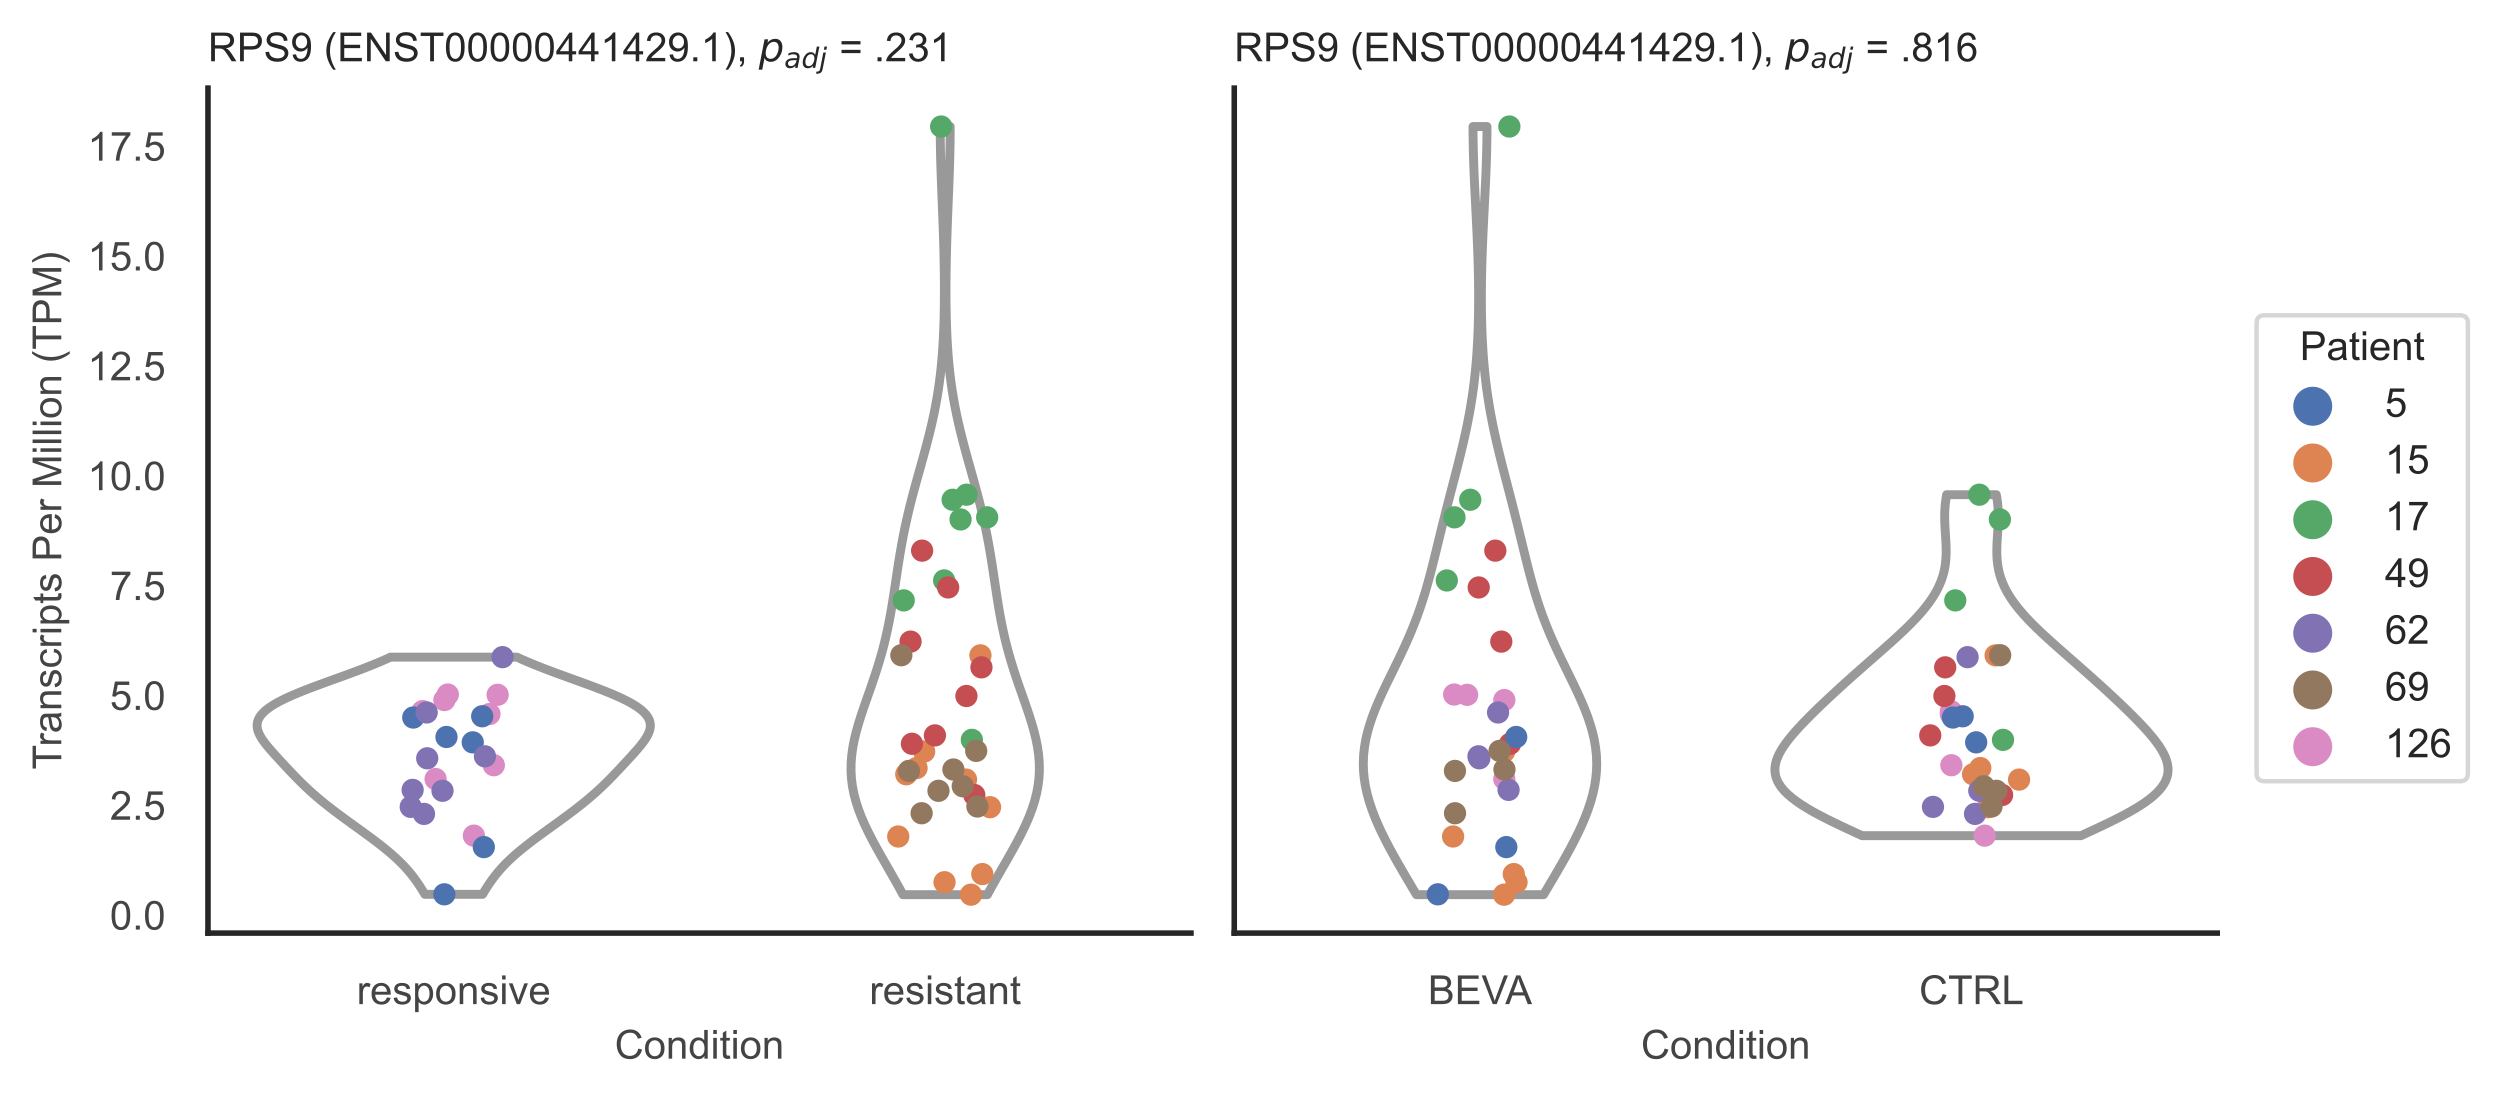 <?xml version="1.0" encoding="utf-8" standalone="no"?>
<!DOCTYPE svg PUBLIC "-//W3C//DTD SVG 1.1//EN"
  "http://www.w3.org/Graphics/SVG/1.1/DTD/svg11.dtd">
<!-- Created with matplotlib (https://matplotlib.org/) -->
<svg height="246.51pt" version="1.1" viewBox="0 0 560.901 246.51" width="560.901pt" xmlns="http://www.w3.org/2000/svg" xmlns:xlink="http://www.w3.org/1999/xlink">
 <defs>
  <style type="text/css">*{stroke-linecap:butt;stroke-linejoin:round;}</style>
 </defs>
 <g id="figure_1">
  <g id="patch_1">
   <path d="M 0 246.51 
L 560.901 246.51 
L 560.901 0 
L 0 0 
z
" style="fill:#ffffff;"/>
  </g>
  <g id="axes_1">
   <g id="patch_2">
    <path d="M 46.661 209.348 
L 267.199 209.348 
L 267.199 19.77 
L 46.661 19.77 
z
" style="fill:#ffffff;"/>
   </g>
   <g id="matplotlib.axis_1">
    <g id="xtick_1">
     <g id="text_1">
      <!-- responsive -->
      <g style="fill:#444444;" transform="translate(80.035 225.29)scale(0.09 -0.09)">
       <defs>
        <path d="M 6.5 0 
L 6.5 51.859 
L 14.406 51.859 
L 14.406 44 
Q 17.438 49.516 20 51.266 
Q 22.562 53.031 25.641 53.031 
Q 30.078 53.031 34.672 50.203 
L 31.641 42.047 
Q 28.422 43.953 25.203 43.953 
Q 22.312 43.953 20.016 42.219 
Q 17.719 40.484 16.75 37.406 
Q 15.281 32.719 15.281 27.156 
L 15.281 0 
z
" id="ArialMT-114"/>
        <path d="M 42.094 16.703 
L 51.172 15.578 
Q 49.031 7.625 43.219 3.219 
Q 37.406 -1.172 28.375 -1.172 
Q 17 -1.172 10.328 5.828 
Q 3.656 12.844 3.656 25.484 
Q 3.656 38.578 10.391 45.797 
Q 17.141 53.031 27.875 53.031 
Q 38.281 53.031 44.875 45.953 
Q 51.469 38.875 51.469 26.031 
Q 51.469 25.25 51.422 23.688 
L 12.75 23.688 
Q 13.234 15.141 17.578 10.594 
Q 21.922 6.062 28.422 6.062 
Q 33.25 6.062 36.672 8.594 
Q 40.094 11.141 42.094 16.703 
z
M 13.234 30.906 
L 42.188 30.906 
Q 41.609 37.453 38.875 40.719 
Q 34.672 45.797 27.984 45.797 
Q 21.922 45.797 17.797 41.75 
Q 13.672 37.703 13.234 30.906 
z
" id="ArialMT-101"/>
        <path d="M 3.078 15.484 
L 11.766 16.844 
Q 12.5 11.625 15.844 8.844 
Q 19.188 6.062 25.203 6.062 
Q 31.25 6.062 34.172 8.516 
Q 37.109 10.984 37.109 14.312 
Q 37.109 17.281 34.516 19 
Q 32.719 20.172 25.531 21.969 
Q 15.875 24.422 12.141 26.203 
Q 8.406 27.984 6.469 31.125 
Q 4.547 34.281 4.547 38.094 
Q 4.547 41.547 6.125 44.5 
Q 7.719 47.469 10.453 49.422 
Q 12.5 50.922 16.031 51.969 
Q 19.578 53.031 23.641 53.031 
Q 29.734 53.031 34.344 51.266 
Q 38.969 49.516 41.156 46.5 
Q 43.359 43.5 44.188 38.484 
L 35.594 37.312 
Q 35.016 41.312 32.203 43.547 
Q 29.391 45.797 24.266 45.797 
Q 18.219 45.797 15.625 43.797 
Q 13.031 41.797 13.031 39.109 
Q 13.031 37.406 14.109 36.031 
Q 15.188 34.625 17.484 33.688 
Q 18.797 33.203 25.25 31.453 
Q 34.578 28.953 38.25 27.359 
Q 41.938 25.781 44.031 22.75 
Q 46.141 19.734 46.141 15.234 
Q 46.141 10.844 43.578 6.953 
Q 41.016 3.078 36.172 0.953 
Q 31.344 -1.172 25.25 -1.172 
Q 15.141 -1.172 9.844 3.031 
Q 4.547 7.234 3.078 15.484 
z
" id="ArialMT-115"/>
        <path d="M 6.594 -19.875 
L 6.594 51.859 
L 14.594 51.859 
L 14.594 45.125 
Q 17.438 49.078 21 51.047 
Q 24.562 53.031 29.641 53.031 
Q 36.281 53.031 41.359 49.609 
Q 46.438 46.188 49.016 39.953 
Q 51.609 33.734 51.609 26.312 
Q 51.609 18.359 48.75 11.984 
Q 45.906 5.609 40.453 2.219 
Q 35.016 -1.172 29 -1.172 
Q 24.609 -1.172 21.109 0.688 
Q 17.625 2.547 15.375 5.375 
L 15.375 -19.875 
z
M 14.547 25.641 
Q 14.547 15.625 18.594 10.844 
Q 22.656 6.062 28.422 6.062 
Q 34.281 6.062 38.453 11.016 
Q 42.625 15.969 42.625 26.375 
Q 42.625 36.281 38.547 41.203 
Q 34.469 46.141 28.812 46.141 
Q 23.188 46.141 18.859 40.891 
Q 14.547 35.641 14.547 25.641 
z
" id="ArialMT-112"/>
        <path d="M 3.328 25.922 
Q 3.328 40.328 11.328 47.266 
Q 18.016 53.031 27.641 53.031 
Q 38.328 53.031 45.109 46.016 
Q 51.906 39.016 51.906 26.656 
Q 51.906 16.656 48.906 10.906 
Q 45.906 5.172 40.156 2 
Q 34.422 -1.172 27.641 -1.172 
Q 16.75 -1.172 10.031 5.812 
Q 3.328 12.797 3.328 25.922 
z
M 12.359 25.922 
Q 12.359 15.969 16.703 11.016 
Q 21.047 6.062 27.641 6.062 
Q 34.188 6.062 38.531 11.031 
Q 42.875 16.016 42.875 26.219 
Q 42.875 35.844 38.5 40.797 
Q 34.125 45.75 27.641 45.75 
Q 21.047 45.75 16.703 40.812 
Q 12.359 35.891 12.359 25.922 
z
" id="ArialMT-111"/>
        <path d="M 6.594 0 
L 6.594 51.859 
L 14.5 51.859 
L 14.5 44.484 
Q 20.219 53.031 31 53.031 
Q 35.688 53.031 39.625 51.344 
Q 43.562 49.656 45.516 46.922 
Q 47.469 44.188 48.25 40.438 
Q 48.734 37.984 48.734 31.891 
L 48.734 0 
L 39.938 0 
L 39.938 31.547 
Q 39.938 36.922 38.906 39.578 
Q 37.891 42.234 35.281 43.812 
Q 32.672 45.406 29.156 45.406 
Q 23.531 45.406 19.453 41.844 
Q 15.375 38.281 15.375 28.328 
L 15.375 0 
z
" id="ArialMT-110"/>
        <path d="M 6.641 61.469 
L 6.641 71.578 
L 15.438 71.578 
L 15.438 61.469 
z
M 6.641 0 
L 6.641 51.859 
L 15.438 51.859 
L 15.438 0 
z
" id="ArialMT-105"/>
        <path d="M 21 0 
L 1.266 51.859 
L 10.547 51.859 
L 21.688 20.797 
Q 23.484 15.766 25 10.359 
Q 26.172 14.453 28.266 20.219 
L 39.797 51.859 
L 48.828 51.859 
L 29.203 0 
z
" id="ArialMT-118"/>
       </defs>
       <use xlink:href="#ArialMT-114"/>
       <use x="33.301" xlink:href="#ArialMT-101"/>
       <use x="88.916" xlink:href="#ArialMT-115"/>
       <use x="138.916" xlink:href="#ArialMT-112"/>
       <use x="194.531" xlink:href="#ArialMT-111"/>
       <use x="250.146" xlink:href="#ArialMT-110"/>
       <use x="305.762" xlink:href="#ArialMT-115"/>
       <use x="355.762" xlink:href="#ArialMT-105"/>
       <use x="377.979" xlink:href="#ArialMT-118"/>
       <use x="427.979" xlink:href="#ArialMT-101"/>
      </g>
     </g>
    </g>
    <g id="xtick_2">
     <g id="text_2">
      <!-- resistant -->
      <g style="fill:#444444;" transform="translate(195.059 225.29)scale(0.09 -0.09)">
       <defs>
        <path d="M 25.781 7.859 
L 27.047 0.094 
Q 23.344 -0.688 20.406 -0.688 
Q 15.625 -0.688 12.984 0.828 
Q 10.359 2.344 9.281 4.812 
Q 8.203 7.281 8.203 15.188 
L 8.203 45.016 
L 1.766 45.016 
L 1.766 51.859 
L 8.203 51.859 
L 8.203 64.703 
L 16.938 69.969 
L 16.938 51.859 
L 25.781 51.859 
L 25.781 45.016 
L 16.938 45.016 
L 16.938 14.703 
Q 16.938 10.938 17.406 9.859 
Q 17.875 8.797 18.922 8.156 
Q 19.969 7.516 21.922 7.516 
Q 23.391 7.516 25.781 7.859 
z
" id="ArialMT-116"/>
        <path d="M 40.438 6.391 
Q 35.547 2.25 31.031 0.531 
Q 26.516 -1.172 21.344 -1.172 
Q 12.797 -1.172 8.203 3 
Q 3.609 7.172 3.609 13.672 
Q 3.609 17.484 5.344 20.625 
Q 7.078 23.781 9.891 25.688 
Q 12.703 27.594 16.219 28.562 
Q 18.797 29.25 24.031 29.891 
Q 34.672 31.156 39.703 32.906 
Q 39.75 34.719 39.75 35.203 
Q 39.75 40.578 37.25 42.781 
Q 33.891 45.75 27.25 45.75 
Q 21.047 45.75 18.094 43.578 
Q 15.141 41.406 13.719 35.891 
L 5.125 37.062 
Q 6.297 42.578 8.984 45.969 
Q 11.672 49.359 16.75 51.188 
Q 21.828 53.031 28.516 53.031 
Q 35.156 53.031 39.297 51.469 
Q 43.453 49.906 45.406 47.531 
Q 47.359 45.172 48.141 41.547 
Q 48.578 39.312 48.578 33.453 
L 48.578 21.734 
Q 48.578 9.469 49.141 6.219 
Q 49.703 2.984 51.375 0 
L 42.188 0 
Q 40.828 2.734 40.438 6.391 
z
M 39.703 26.031 
Q 34.906 24.078 25.344 22.703 
Q 19.922 21.922 17.672 20.938 
Q 15.438 19.969 14.203 18.094 
Q 12.984 16.219 12.984 13.922 
Q 12.984 10.406 15.641 8.062 
Q 18.312 5.719 23.438 5.719 
Q 28.516 5.719 32.469 7.938 
Q 36.422 10.156 38.281 14.016 
Q 39.703 17 39.703 22.797 
z
" id="ArialMT-97"/>
       </defs>
       <use xlink:href="#ArialMT-114"/>
       <use x="33.301" xlink:href="#ArialMT-101"/>
       <use x="88.916" xlink:href="#ArialMT-115"/>
       <use x="138.916" xlink:href="#ArialMT-105"/>
       <use x="161.133" xlink:href="#ArialMT-115"/>
       <use x="211.133" xlink:href="#ArialMT-116"/>
       <use x="238.916" xlink:href="#ArialMT-97"/>
       <use x="294.531" xlink:href="#ArialMT-110"/>
       <use x="350.146" xlink:href="#ArialMT-116"/>
      </g>
     </g>
    </g>
    <g id="text_3">
     <!-- Condition -->
     <g style="fill:#444444;" transform="translate(137.918 237.521)scale(0.09 -0.09)">
      <defs>
       <path d="M 58.797 25.094 
L 68.266 22.703 
Q 65.281 11.031 57.547 4.906 
Q 49.812 -1.219 38.625 -1.219 
Q 27.047 -1.219 19.797 3.484 
Q 12.547 8.203 8.766 17.141 
Q 4.984 26.078 4.984 36.328 
Q 4.984 47.516 9.25 55.828 
Q 13.531 64.156 21.406 68.469 
Q 29.297 72.797 38.766 72.797 
Q 49.516 72.797 56.828 67.328 
Q 64.156 61.859 67.047 51.953 
L 57.719 49.75 
Q 55.219 57.562 50.484 61.125 
Q 45.75 64.703 38.578 64.703 
Q 30.328 64.703 24.781 60.734 
Q 19.234 56.781 16.984 50.109 
Q 14.75 43.453 14.75 36.375 
Q 14.75 27.25 17.406 20.438 
Q 20.062 13.625 25.672 10.25 
Q 31.297 6.891 37.844 6.891 
Q 45.797 6.891 51.312 11.469 
Q 56.844 16.062 58.797 25.094 
z
" id="ArialMT-67"/>
       <path d="M 40.234 0 
L 40.234 6.547 
Q 35.297 -1.172 25.734 -1.172 
Q 19.531 -1.172 14.328 2.25 
Q 9.125 5.672 6.266 11.797 
Q 3.422 17.922 3.422 25.875 
Q 3.422 33.641 6 39.969 
Q 8.594 46.297 13.766 49.656 
Q 18.953 53.031 25.344 53.031 
Q 30.031 53.031 33.688 51.047 
Q 37.359 49.078 39.656 45.906 
L 39.656 71.578 
L 48.391 71.578 
L 48.391 0 
z
M 12.453 25.875 
Q 12.453 15.922 16.641 10.984 
Q 20.844 6.062 26.562 6.062 
Q 32.328 6.062 36.344 10.766 
Q 40.375 15.484 40.375 25.141 
Q 40.375 35.797 36.266 40.766 
Q 32.172 45.75 26.172 45.75 
Q 20.312 45.75 16.375 40.969 
Q 12.453 36.188 12.453 25.875 
z
" id="ArialMT-100"/>
      </defs>
      <use xlink:href="#ArialMT-67"/>
      <use x="72.217" xlink:href="#ArialMT-111"/>
      <use x="127.832" xlink:href="#ArialMT-110"/>
      <use x="183.447" xlink:href="#ArialMT-100"/>
      <use x="239.062" xlink:href="#ArialMT-105"/>
      <use x="261.279" xlink:href="#ArialMT-116"/>
      <use x="289.062" xlink:href="#ArialMT-105"/>
      <use x="311.279" xlink:href="#ArialMT-111"/>
      <use x="366.895" xlink:href="#ArialMT-110"/>
     </g>
    </g>
   </g>
   <g id="matplotlib.axis_2">
    <g id="ytick_1">
     <g id="text_4">
      <!-- 0.0 -->
      <g style="fill:#444444;" transform="translate(24.651 208.559)scale(0.09 -0.09)">
       <defs>
        <path d="M 4.156 35.297 
Q 4.156 48 6.766 55.734 
Q 9.375 63.484 14.516 67.672 
Q 19.672 71.875 27.484 71.875 
Q 33.25 71.875 37.594 69.547 
Q 41.938 67.234 44.766 62.859 
Q 47.609 58.5 49.219 52.219 
Q 50.828 45.953 50.828 35.297 
Q 50.828 22.703 48.234 14.969 
Q 45.656 7.234 40.5 3 
Q 35.359 -1.219 27.484 -1.219 
Q 17.141 -1.219 11.234 6.203 
Q 4.156 15.141 4.156 35.297 
z
M 13.188 35.297 
Q 13.188 17.672 17.312 11.828 
Q 21.438 6 27.484 6 
Q 33.547 6 37.672 11.859 
Q 41.797 17.719 41.797 35.297 
Q 41.797 52.984 37.672 58.781 
Q 33.547 64.594 27.391 64.594 
Q 21.344 64.594 17.719 59.469 
Q 13.188 52.938 13.188 35.297 
z
" id="ArialMT-48"/>
        <path d="M 9.078 0 
L 9.078 10.016 
L 19.094 10.016 
L 19.094 0 
z
" id="ArialMT-46"/>
       </defs>
       <use xlink:href="#ArialMT-48"/>
       <use x="55.615" xlink:href="#ArialMT-46"/>
       <use x="83.398" xlink:href="#ArialMT-48"/>
      </g>
     </g>
    </g>
    <g id="ytick_2">
     <g id="text_5">
      <!-- 2.5 -->
      <g style="fill:#444444;" transform="translate(24.651 183.913)scale(0.09 -0.09)">
       <defs>
        <path d="M 50.344 8.453 
L 50.344 0 
L 3.031 0 
Q 2.938 3.172 4.047 6.109 
Q 5.859 10.938 9.828 15.625 
Q 13.812 20.312 21.344 26.469 
Q 33.016 36.031 37.109 41.625 
Q 41.219 47.219 41.219 52.203 
Q 41.219 57.422 37.469 61 
Q 33.734 64.594 27.734 64.594 
Q 21.391 64.594 17.578 60.781 
Q 13.766 56.984 13.719 50.25 
L 4.688 51.172 
Q 5.609 61.281 11.656 66.578 
Q 17.719 71.875 27.938 71.875 
Q 38.234 71.875 44.234 66.156 
Q 50.25 60.453 50.25 52 
Q 50.25 47.703 48.484 43.547 
Q 46.734 39.406 42.656 34.812 
Q 38.578 30.219 29.109 22.219 
Q 21.188 15.578 18.938 13.203 
Q 16.703 10.844 15.234 8.453 
z
" id="ArialMT-50"/>
        <path d="M 4.156 18.75 
L 13.375 19.531 
Q 14.406 12.797 18.141 9.391 
Q 21.875 6 27.156 6 
Q 33.5 6 37.891 10.781 
Q 42.281 15.578 42.281 23.484 
Q 42.281 31 38.062 35.344 
Q 33.844 39.703 27 39.703 
Q 22.75 39.703 19.328 37.766 
Q 15.922 35.844 13.969 32.766 
L 5.719 33.844 
L 12.641 70.609 
L 48.25 70.609 
L 48.25 62.203 
L 19.672 62.203 
L 15.828 42.969 
Q 22.266 47.469 29.344 47.469 
Q 38.719 47.469 45.156 40.969 
Q 51.609 34.469 51.609 24.266 
Q 51.609 14.547 45.953 7.469 
Q 39.062 -1.219 27.156 -1.219 
Q 17.391 -1.219 11.203 4.25 
Q 5.031 9.719 4.156 18.75 
z
" id="ArialMT-53"/>
       </defs>
       <use xlink:href="#ArialMT-50"/>
       <use x="55.615" xlink:href="#ArialMT-46"/>
       <use x="83.398" xlink:href="#ArialMT-53"/>
      </g>
     </g>
    </g>
    <g id="ytick_3">
     <g id="text_6">
      <!-- 5.0 -->
      <g style="fill:#444444;" transform="translate(24.651 159.268)scale(0.09 -0.09)">
       <use xlink:href="#ArialMT-53"/>
       <use x="55.615" xlink:href="#ArialMT-46"/>
       <use x="83.398" xlink:href="#ArialMT-48"/>
      </g>
     </g>
    </g>
    <g id="ytick_4">
     <g id="text_7">
      <!-- 7.5 -->
      <g style="fill:#444444;" transform="translate(24.651 134.623)scale(0.09 -0.09)">
       <defs>
        <path d="M 4.734 62.203 
L 4.734 70.656 
L 51.078 70.656 
L 51.078 63.812 
Q 44.234 56.547 37.516 44.484 
Q 30.812 32.422 27.156 19.672 
Q 24.516 10.688 23.781 0 
L 14.75 0 
Q 14.891 8.453 18.062 20.406 
Q 21.234 32.375 27.172 43.484 
Q 33.109 54.594 39.797 62.203 
z
" id="ArialMT-55"/>
       </defs>
       <use xlink:href="#ArialMT-55"/>
       <use x="55.615" xlink:href="#ArialMT-46"/>
       <use x="83.398" xlink:href="#ArialMT-53"/>
      </g>
     </g>
    </g>
    <g id="ytick_5">
     <g id="text_8">
      <!-- 10.0 -->
      <g style="fill:#444444;" transform="translate(19.646 109.977)scale(0.09 -0.09)">
       <defs>
        <path d="M 37.25 0 
L 28.469 0 
L 28.469 56 
Q 25.297 52.984 20.141 49.953 
Q 14.984 46.922 10.891 45.406 
L 10.891 53.906 
Q 18.266 57.375 23.781 62.297 
Q 29.297 67.234 31.594 71.875 
L 37.25 71.875 
z
" id="ArialMT-49"/>
       </defs>
       <use xlink:href="#ArialMT-49"/>
       <use x="55.615" xlink:href="#ArialMT-48"/>
       <use x="111.23" xlink:href="#ArialMT-46"/>
       <use x="139.014" xlink:href="#ArialMT-48"/>
      </g>
     </g>
    </g>
    <g id="ytick_6">
     <g id="text_9">
      <!-- 12.5 -->
      <g style="fill:#444444;" transform="translate(19.646 85.332)scale(0.09 -0.09)">
       <use xlink:href="#ArialMT-49"/>
       <use x="55.615" xlink:href="#ArialMT-50"/>
       <use x="111.23" xlink:href="#ArialMT-46"/>
       <use x="139.014" xlink:href="#ArialMT-53"/>
      </g>
     </g>
    </g>
    <g id="ytick_7">
     <g id="text_10">
      <!-- 15.0 -->
      <g style="fill:#444444;" transform="translate(19.646 60.686)scale(0.09 -0.09)">
       <use xlink:href="#ArialMT-49"/>
       <use x="55.615" xlink:href="#ArialMT-53"/>
       <use x="111.23" xlink:href="#ArialMT-46"/>
       <use x="139.014" xlink:href="#ArialMT-48"/>
      </g>
     </g>
    </g>
    <g id="ytick_8">
     <g id="text_11">
      <!-- 17.5 -->
      <g style="fill:#444444;" transform="translate(19.646 36.041)scale(0.09 -0.09)">
       <use xlink:href="#ArialMT-49"/>
       <use x="55.615" xlink:href="#ArialMT-55"/>
       <use x="111.23" xlink:href="#ArialMT-46"/>
       <use x="139.014" xlink:href="#ArialMT-53"/>
      </g>
     </g>
    </g>
    <g id="text_12">
     <!-- Transcripts Per Million (TPM) -->
     <g style="fill:#444444;" transform="translate(13.752 172.644)rotate(-90)scale(0.09 -0.09)">
      <defs>
       <path d="M 25.922 0 
L 25.922 63.141 
L 2.344 63.141 
L 2.344 71.578 
L 59.078 71.578 
L 59.078 63.141 
L 35.406 63.141 
L 35.406 0 
z
" id="ArialMT-84"/>
       <path d="M 40.438 19 
L 49.078 17.875 
Q 47.656 8.938 41.812 3.875 
Q 35.984 -1.172 27.484 -1.172 
Q 16.844 -1.172 10.375 5.781 
Q 3.906 12.75 3.906 25.734 
Q 3.906 34.125 6.688 40.422 
Q 9.469 46.734 15.156 49.875 
Q 20.844 53.031 27.547 53.031 
Q 35.984 53.031 41.359 48.75 
Q 46.734 44.484 48.25 36.625 
L 39.703 35.297 
Q 38.484 40.531 35.375 43.156 
Q 32.281 45.797 27.875 45.797 
Q 21.234 45.797 17.078 41.031 
Q 12.938 36.281 12.938 25.984 
Q 12.938 15.531 16.938 10.797 
Q 20.953 6.062 27.391 6.062 
Q 32.562 6.062 36.031 9.234 
Q 39.5 12.406 40.438 19 
z
" id="ArialMT-99"/>
       <path id="ArialMT-32"/>
       <path d="M 7.719 0 
L 7.719 71.578 
L 34.719 71.578 
Q 41.844 71.578 45.609 70.906 
Q 50.875 70.016 54.438 67.547 
Q 58.016 65.094 60.188 60.641 
Q 62.359 56.203 62.359 50.875 
Q 62.359 41.75 56.547 35.422 
Q 50.734 29.109 35.547 29.109 
L 17.188 29.109 
L 17.188 0 
z
M 17.188 37.547 
L 35.688 37.547 
Q 44.875 37.547 48.734 40.969 
Q 52.594 44.391 52.594 50.594 
Q 52.594 55.078 50.312 58.266 
Q 48.047 61.469 44.344 62.5 
Q 41.938 63.141 35.5 63.141 
L 17.188 63.141 
z
" id="ArialMT-80"/>
       <path d="M 7.422 0 
L 7.422 71.578 
L 21.688 71.578 
L 38.625 20.906 
Q 40.969 13.812 42.047 10.297 
Q 43.266 14.203 45.844 21.781 
L 62.984 71.578 
L 75.734 71.578 
L 75.734 0 
L 66.609 0 
L 66.609 59.906 
L 45.797 0 
L 37.25 0 
L 16.547 60.938 
L 16.547 0 
z
" id="ArialMT-77"/>
       <path d="M 6.391 0 
L 6.391 71.578 
L 15.188 71.578 
L 15.188 0 
z
" id="ArialMT-108"/>
       <path d="M 23.391 -21.047 
Q 16.109 -11.859 11.078 0.438 
Q 6.062 12.75 6.062 25.922 
Q 6.062 37.547 9.812 48.188 
Q 14.203 60.547 23.391 72.797 
L 29.688 72.797 
Q 23.781 62.641 21.875 58.297 
Q 18.891 51.562 17.188 44.234 
Q 15.094 35.109 15.094 25.875 
Q 15.094 2.391 29.688 -21.047 
z
" id="ArialMT-40"/>
       <path d="M 12.359 -21.047 
L 6.062 -21.047 
Q 20.656 2.391 20.656 25.875 
Q 20.656 35.062 18.562 44.094 
Q 16.891 51.422 13.922 58.156 
Q 12.016 62.547 6.062 72.797 
L 12.359 72.797 
Q 21.531 60.547 25.922 48.188 
Q 29.688 37.547 29.688 25.922 
Q 29.688 12.75 24.625 0.438 
Q 19.578 -11.859 12.359 -21.047 
z
" id="ArialMT-41"/>
      </defs>
      <use xlink:href="#ArialMT-84"/>
      <use x="57.334" xlink:href="#ArialMT-114"/>
      <use x="90.635" xlink:href="#ArialMT-97"/>
      <use x="146.25" xlink:href="#ArialMT-110"/>
      <use x="201.865" xlink:href="#ArialMT-115"/>
      <use x="251.865" xlink:href="#ArialMT-99"/>
      <use x="301.865" xlink:href="#ArialMT-114"/>
      <use x="335.166" xlink:href="#ArialMT-105"/>
      <use x="357.383" xlink:href="#ArialMT-112"/>
      <use x="412.998" xlink:href="#ArialMT-116"/>
      <use x="440.781" xlink:href="#ArialMT-115"/>
      <use x="490.781" xlink:href="#ArialMT-32"/>
      <use x="518.564" xlink:href="#ArialMT-80"/>
      <use x="585.264" xlink:href="#ArialMT-101"/>
      <use x="640.879" xlink:href="#ArialMT-114"/>
      <use x="674.18" xlink:href="#ArialMT-32"/>
      <use x="701.963" xlink:href="#ArialMT-77"/>
      <use x="785.264" xlink:href="#ArialMT-105"/>
      <use x="807.48" xlink:href="#ArialMT-108"/>
      <use x="829.697" xlink:href="#ArialMT-108"/>
      <use x="851.914" xlink:href="#ArialMT-105"/>
      <use x="874.131" xlink:href="#ArialMT-111"/>
      <use x="929.746" xlink:href="#ArialMT-110"/>
      <use x="985.361" xlink:href="#ArialMT-32"/>
      <use x="1013.145" xlink:href="#ArialMT-40"/>
      <use x="1046.445" xlink:href="#ArialMT-84"/>
      <use x="1107.529" xlink:href="#ArialMT-80"/>
      <use x="1174.229" xlink:href="#ArialMT-77"/>
      <use x="1257.529" xlink:href="#ArialMT-41"/>
     </g>
    </g>
   </g>
   <g id="PolyCollection_1">
    <defs>
     <path d="M 108.275 -45.86 
L 95.316 -45.86 
L 94.995 -46.398 
L 94.666 -46.935 
L 94.326 -47.473 
L 93.975 -48.01 
L 93.61 -48.548 
L 93.23 -49.085 
L 92.833 -49.623 
L 92.418 -50.16 
L 91.983 -50.698 
L 91.527 -51.235 
L 91.049 -51.773 
L 90.549 -52.31 
L 90.026 -52.848 
L 89.479 -53.385 
L 88.91 -53.923 
L 88.319 -54.46 
L 87.707 -54.997 
L 87.074 -55.535 
L 86.422 -56.072 
L 85.752 -56.61 
L 85.067 -57.147 
L 84.367 -57.685 
L 83.655 -58.222 
L 82.932 -58.76 
L 82.201 -59.297 
L 81.464 -59.835 
L 80.722 -60.372 
L 79.978 -60.91 
L 79.233 -61.447 
L 78.49 -61.985 
L 77.749 -62.522 
L 77.014 -63.06 
L 76.286 -63.597 
L 75.566 -64.135 
L 74.855 -64.672 
L 74.156 -65.21 
L 73.468 -65.747 
L 72.794 -66.284 
L 72.134 -66.822 
L 71.489 -67.359 
L 70.859 -67.897 
L 70.244 -68.434 
L 69.644 -68.972 
L 69.058 -69.509 
L 68.486 -70.047 
L 67.928 -70.584 
L 67.381 -71.122 
L 66.845 -71.659 
L 66.319 -72.197 
L 65.8 -72.734 
L 65.288 -73.272 
L 64.78 -73.809 
L 64.276 -74.347 
L 63.775 -74.884 
L 63.277 -75.422 
L 62.78 -75.959 
L 62.287 -76.497 
L 61.797 -77.034 
L 61.312 -77.571 
L 60.836 -78.109 
L 60.372 -78.646 
L 59.924 -79.184 
L 59.498 -79.721 
L 59.099 -80.259 
L 58.734 -80.796 
L 58.41 -81.334 
L 58.136 -81.871 
L 57.919 -82.409 
L 57.766 -82.946 
L 57.688 -83.484 
L 57.69 -84.021 
L 57.78 -84.559 
L 57.965 -85.096 
L 58.249 -85.634 
L 58.638 -86.171 
L 59.133 -86.709 
L 59.737 -87.246 
L 60.448 -87.784 
L 61.265 -88.321 
L 62.185 -88.858 
L 63.203 -89.396 
L 64.311 -89.933 
L 65.503 -90.471 
L 66.769 -91.008 
L 68.1 -91.546 
L 69.484 -92.083 
L 70.912 -92.621 
L 72.37 -93.158 
L 73.848 -93.696 
L 75.335 -94.233 
L 76.82 -94.771 
L 78.292 -95.308 
L 79.744 -95.846 
L 81.166 -96.383 
L 82.55 -96.921 
L 83.891 -97.458 
L 85.183 -97.996 
L 86.422 -98.533 
L 87.605 -99.071 
L 115.985 -99.071 
L 115.985 -99.071 
L 117.168 -98.533 
L 118.407 -97.996 
L 119.7 -97.458 
L 121.041 -96.921 
L 122.425 -96.383 
L 123.847 -95.846 
L 125.298 -95.308 
L 126.771 -94.771 
L 128.256 -94.233 
L 129.743 -93.696 
L 131.221 -93.158 
L 132.679 -92.621 
L 134.106 -92.083 
L 135.491 -91.546 
L 136.821 -91.008 
L 138.087 -90.471 
L 139.279 -89.933 
L 140.388 -89.396 
L 141.405 -88.858 
L 142.325 -88.321 
L 143.143 -87.784 
L 143.854 -87.246 
L 144.457 -86.709 
L 144.953 -86.171 
L 145.341 -85.634 
L 145.626 -85.096 
L 145.81 -84.559 
L 145.901 -84.021 
L 145.903 -83.484 
L 145.824 -82.946 
L 145.672 -82.409 
L 145.455 -81.871 
L 145.18 -81.334 
L 144.857 -80.796 
L 144.492 -80.259 
L 144.093 -79.721 
L 143.666 -79.184 
L 143.218 -78.646 
L 142.754 -78.109 
L 142.278 -77.571 
L 141.794 -77.034 
L 141.304 -76.497 
L 140.81 -75.959 
L 140.314 -75.422 
L 139.815 -74.884 
L 139.314 -74.347 
L 138.81 -73.809 
L 138.303 -73.272 
L 137.791 -72.734 
L 137.272 -72.197 
L 136.745 -71.659 
L 136.209 -71.122 
L 135.663 -70.584 
L 135.104 -70.047 
L 134.533 -69.509 
L 133.947 -68.972 
L 133.347 -68.434 
L 132.732 -67.897 
L 132.102 -67.359 
L 131.456 -66.822 
L 130.796 -66.284 
L 130.122 -65.747 
L 129.435 -65.21 
L 128.736 -64.672 
L 128.025 -64.135 
L 127.305 -63.597 
L 126.576 -63.06 
L 125.841 -62.522 
L 125.101 -61.985 
L 124.358 -61.447 
L 123.613 -60.91 
L 122.869 -60.372 
L 122.127 -59.835 
L 121.389 -59.297 
L 120.658 -58.76 
L 119.936 -58.222 
L 119.224 -57.685 
L 118.524 -57.147 
L 117.838 -56.61 
L 117.169 -56.072 
L 116.517 -55.535 
L 115.884 -54.997 
L 115.271 -54.46 
L 114.68 -53.923 
L 114.111 -53.385 
L 113.565 -52.848 
L 113.042 -52.31 
L 112.542 -51.773 
L 112.064 -51.235 
L 111.608 -50.698 
L 111.173 -50.16 
L 110.758 -49.623 
L 110.361 -49.085 
L 109.98 -48.548 
L 109.616 -48.01 
L 109.264 -47.473 
L 108.925 -46.935 
L 108.595 -46.398 
L 108.275 -45.86 
z
" id="m93e8cb313e" style="stroke:#999999;stroke-width:2;"/>
    </defs>
    <g clip-path="url(#p7e1a7be44f)">
     <use style="fill:#ffffff;stroke:#999999;stroke-width:2;" x="0" xlink:href="#m93e8cb313e" y="246.51"/>
    </g>
   </g>
   <g id="PolyCollection_2">
    <defs>
     <path d="M 221.537 -45.779 
L 202.592 -45.779 
L 201.644 -47.52 
L 200.668 -49.26 
L 199.674 -51.001 
L 198.673 -52.742 
L 197.677 -54.483 
L 196.699 -56.224 
L 195.755 -57.965 
L 194.859 -59.706 
L 194.025 -61.446 
L 193.268 -63.187 
L 192.601 -64.928 
L 192.035 -66.669 
L 191.58 -68.41 
L 191.242 -70.151 
L 191.026 -71.891 
L 190.932 -73.632 
L 190.958 -75.373 
L 191.098 -77.114 
L 191.344 -78.855 
L 191.684 -80.596 
L 192.107 -82.337 
L 192.598 -84.077 
L 193.142 -85.818 
L 193.723 -87.559 
L 194.326 -89.3 
L 194.939 -91.041 
L 195.548 -92.782 
L 196.142 -94.522 
L 196.713 -96.263 
L 197.254 -98.004 
L 197.761 -99.745 
L 198.231 -101.486 
L 198.663 -103.227 
L 199.058 -104.968 
L 199.419 -106.708 
L 199.75 -108.449 
L 200.055 -110.19 
L 200.34 -111.931 
L 200.61 -113.672 
L 200.872 -115.413 
L 201.131 -117.153 
L 201.393 -118.894 
L 201.665 -120.635 
L 201.95 -122.376 
L 202.252 -124.117 
L 202.576 -125.858 
L 202.923 -127.599 
L 203.295 -129.339 
L 203.691 -131.08 
L 204.11 -132.821 
L 204.551 -134.562 
L 205.011 -136.303 
L 205.484 -138.044 
L 205.968 -139.784 
L 206.456 -141.525 
L 206.942 -143.266 
L 207.423 -145.007 
L 207.891 -146.748 
L 208.343 -148.489 
L 208.773 -150.229 
L 209.179 -151.97 
L 209.556 -153.711 
L 209.903 -155.452 
L 210.219 -157.193 
L 210.502 -158.934 
L 210.754 -160.675 
L 210.974 -162.415 
L 211.165 -164.156 
L 211.328 -165.897 
L 211.465 -167.638 
L 211.579 -169.379 
L 211.671 -171.12 
L 211.744 -172.86 
L 211.8 -174.601 
L 211.84 -176.342 
L 211.867 -178.083 
L 211.881 -179.824 
L 211.885 -181.565 
L 211.878 -183.306 
L 211.862 -185.046 
L 211.838 -186.787 
L 211.805 -188.528 
L 211.765 -190.269 
L 211.718 -192.01 
L 211.665 -193.751 
L 211.606 -195.491 
L 211.543 -197.232 
L 211.476 -198.973 
L 211.407 -200.714 
L 211.338 -202.455 
L 211.269 -204.196 
L 211.203 -205.937 
L 211.141 -207.677 
L 211.085 -209.418 
L 211.037 -211.159 
L 210.998 -212.9 
L 210.969 -214.641 
L 210.951 -216.382 
L 210.945 -218.122 
L 213.184 -218.122 
L 213.184 -218.122 
L 213.178 -216.382 
L 213.16 -214.641 
L 213.131 -212.9 
L 213.092 -211.159 
L 213.044 -209.418 
L 212.988 -207.677 
L 212.926 -205.937 
L 212.86 -204.196 
L 212.791 -202.455 
L 212.721 -200.714 
L 212.652 -198.973 
L 212.586 -197.232 
L 212.522 -195.491 
L 212.464 -193.751 
L 212.41 -192.01 
L 212.363 -190.269 
L 212.323 -188.528 
L 212.291 -186.787 
L 212.266 -185.046 
L 212.25 -183.306 
L 212.244 -181.565 
L 212.247 -179.824 
L 212.262 -178.083 
L 212.289 -176.342 
L 212.329 -174.601 
L 212.385 -172.86 
L 212.458 -171.12 
L 212.55 -169.379 
L 212.663 -167.638 
L 212.8 -165.897 
L 212.964 -164.156 
L 213.154 -162.415 
L 213.375 -160.675 
L 213.627 -158.934 
L 213.91 -157.193 
L 214.226 -155.452 
L 214.573 -153.711 
L 214.95 -151.97 
L 215.355 -150.229 
L 215.786 -148.489 
L 216.238 -146.748 
L 216.706 -145.007 
L 217.186 -143.266 
L 217.673 -141.525 
L 218.161 -139.784 
L 218.644 -138.044 
L 219.118 -136.303 
L 219.577 -134.562 
L 220.018 -132.821 
L 220.438 -131.08 
L 220.834 -129.339 
L 221.206 -127.599 
L 221.553 -125.858 
L 221.876 -124.117 
L 222.179 -122.376 
L 222.464 -120.635 
L 222.735 -118.894 
L 222.998 -117.153 
L 223.257 -115.413 
L 223.519 -113.672 
L 223.789 -111.931 
L 224.073 -110.19 
L 224.378 -108.449 
L 224.709 -106.708 
L 225.07 -104.968 
L 225.466 -103.227 
L 225.898 -101.486 
L 226.368 -99.745 
L 226.874 -98.004 
L 227.415 -96.263 
L 227.987 -94.522 
L 228.581 -92.782 
L 229.19 -91.041 
L 229.802 -89.3 
L 230.406 -87.559 
L 230.987 -85.818 
L 231.531 -84.077 
L 232.021 -82.337 
L 232.444 -80.596 
L 232.785 -78.855 
L 233.031 -77.114 
L 233.171 -75.373 
L 233.197 -73.632 
L 233.103 -71.891 
L 232.887 -70.151 
L 232.549 -68.41 
L 232.094 -66.669 
L 231.528 -64.928 
L 230.861 -63.187 
L 230.104 -61.446 
L 229.27 -59.706 
L 228.374 -57.965 
L 227.429 -56.224 
L 226.452 -54.483 
L 225.456 -52.742 
L 224.455 -51.001 
L 223.461 -49.26 
L 222.485 -47.52 
L 221.537 -45.779 
z
" id="m94ab9ed406" style="stroke:#999999;stroke-width:2;"/>
    </defs>
    <g clip-path="url(#p7e1a7be44f)">
     <use style="fill:#ffffff;stroke:#999999;stroke-width:2;" x="0" xlink:href="#m94ab9ed406" y="246.51"/>
    </g>
   </g>
   <g id="PathCollection_1"/>
   <g id="PathCollection_2"/>
   <g id="PathCollection_3"/>
   <g id="PathCollection_4"/>
   <g id="PathCollection_5"/>
   <g id="PathCollection_6"/>
   <g id="PathCollection_7"/>
   <g id="patch_3">
    <path d="M 46.661 209.348 
L 46.661 19.77 
" style="fill:none;stroke:#262626;stroke-linecap:square;stroke-linejoin:miter;stroke-width:1.25;"/>
   </g>
   <g id="patch_4">
    <path d="M 46.661 209.348 
L 267.199 209.348 
" style="fill:none;stroke:#262626;stroke-linecap:square;stroke-linejoin:miter;stroke-width:1.25;"/>
   </g>
   <g id="PathCollection_8">
    <defs>
     <path d="M 0 2.5 
C 0.663 2.5 1.299 2.237 1.768 1.768 
C 2.237 1.299 2.5 0.663 2.5 -0 
C 2.5 -0.663 2.237 -1.299 1.768 -1.768 
C 1.299 -2.237 0.663 -2.5 0 -2.5 
C -0.663 -2.5 -1.299 -2.237 -1.768 -1.768 
C -2.237 -1.299 -2.5 -0.663 -2.5 0 
C -2.5 0.663 -2.237 1.299 -1.768 1.768 
C -1.299 2.237 -0.663 2.5 0 2.5 
z
" id="C0_0_7863ee973a"/>
    </defs>
    <g clip-path="url(#p7e1a7be44f)">
     <use style="fill:#da8bc3;" x="111.653" xlink:href="#C0_0_7863ee973a" y="155.887"/>
    </g>
    <g clip-path="url(#p7e1a7be44f)">
     <use style="fill:#da8bc3;" x="97.73" xlink:href="#C0_0_7863ee973a" y="174.784"/>
    </g>
    <g clip-path="url(#p7e1a7be44f)">
     <use style="fill:#da8bc3;" x="100.465" xlink:href="#C0_0_7863ee973a" y="155.823"/>
    </g>
    <g clip-path="url(#p7e1a7be44f)">
     <use style="fill:#da8bc3;" x="99.698" xlink:href="#C0_0_7863ee973a" y="157.063"/>
    </g>
    <g clip-path="url(#p7e1a7be44f)">
     <use style="fill:#da8bc3;" x="110.797" xlink:href="#C0_0_7863ee973a" y="171.685"/>
    </g>
    <g clip-path="url(#p7e1a7be44f)">
     <use style="fill:#da8bc3;" x="109.815" xlink:href="#C0_0_7863ee973a" y="160.204"/>
    </g>
    <g clip-path="url(#p7e1a7be44f)">
     <use style="fill:#da8bc3;" x="94.798" xlink:href="#C0_0_7863ee973a" y="159.55"/>
    </g>
    <g clip-path="url(#p7e1a7be44f)">
     <use style="fill:#da8bc3;" x="106.318" xlink:href="#C0_0_7863ee973a" y="187.489"/>
    </g>
    <g clip-path="url(#p7e1a7be44f)">
     <use style="fill:#4c72b0;" x="108.55" xlink:href="#C0_0_7863ee973a" y="190.056"/>
    </g>
    <g clip-path="url(#p7e1a7be44f)">
     <use style="fill:#4c72b0;" x="100.175" xlink:href="#C0_0_7863ee973a" y="165.348"/>
    </g>
    <g clip-path="url(#p7e1a7be44f)">
     <use style="fill:#4c72b0;" x="99.691" xlink:href="#C0_0_7863ee973a" y="200.649"/>
    </g>
    <g clip-path="url(#p7e1a7be44f)">
     <use style="fill:#4c72b0;" x="92.717" xlink:href="#C0_0_7863ee973a" y="160.984"/>
    </g>
    <g clip-path="url(#p7e1a7be44f)">
     <use style="fill:#4c72b0;" x="108.187" xlink:href="#C0_0_7863ee973a" y="160.703"/>
    </g>
    <g clip-path="url(#p7e1a7be44f)">
     <use style="fill:#4c72b0;" x="106.065" xlink:href="#C0_0_7863ee973a" y="166.553"/>
    </g>
    <g clip-path="url(#p7e1a7be44f)">
     <use style="fill:#8172b3;" x="95.85" xlink:href="#C0_0_7863ee973a" y="170.133"/>
    </g>
    <g clip-path="url(#p7e1a7be44f)">
     <use style="fill:#8172b3;" x="108.798" xlink:href="#C0_0_7863ee973a" y="169.688"/>
    </g>
    <g clip-path="url(#p7e1a7be44f)">
     <use style="fill:#8172b3;" x="92.58" xlink:href="#C0_0_7863ee973a" y="177.218"/>
    </g>
    <g clip-path="url(#p7e1a7be44f)">
     <use style="fill:#8172b3;" x="95.73" xlink:href="#C0_0_7863ee973a" y="159.849"/>
    </g>
    <g clip-path="url(#p7e1a7be44f)">
     <use style="fill:#8172b3;" x="95.123" xlink:href="#C0_0_7863ee973a" y="182.605"/>
    </g>
    <g clip-path="url(#p7e1a7be44f)">
     <use style="fill:#8172b3;" x="99.279" xlink:href="#C0_0_7863ee973a" y="177.416"/>
    </g>
    <g clip-path="url(#p7e1a7be44f)">
     <use style="fill:#8172b3;" x="92.155" xlink:href="#C0_0_7863ee973a" y="181.032"/>
    </g>
    <g clip-path="url(#p7e1a7be44f)">
     <use style="fill:#8172b3;" x="112.746" xlink:href="#C0_0_7863ee973a" y="147.439"/>
    </g>
   </g>
   <g id="PathCollection_9">
    <defs>
     <path d="M 0 2.5 
C 0.663 2.5 1.299 2.237 1.768 1.768 
C 2.237 1.299 2.5 0.663 2.5 -0 
C 2.5 -0.663 2.237 -1.299 1.768 -1.768 
C 1.299 -2.237 0.663 -2.5 0 -2.5 
C -0.663 -2.5 -1.299 -2.237 -1.768 -1.768 
C -2.237 -1.299 -2.5 -0.663 -2.5 0 
C -2.5 0.663 -2.237 1.299 -1.768 1.768 
C -1.299 2.237 -0.663 2.5 0 2.5 
z
" id="C1_0_48b40bd940"/>
    </defs>
    <g clip-path="url(#p7e1a7be44f)">
     <use style="fill:#dd8452;" x="217.852" xlink:href="#C1_0_48b40bd940" y="200.731"/>
    </g>
    <g clip-path="url(#p7e1a7be44f)">
     <use style="fill:#dd8452;" x="201.529" xlink:href="#C1_0_48b40bd940" y="187.678"/>
    </g>
    <g clip-path="url(#p7e1a7be44f)">
     <use style="fill:#dd8452;" x="220.391" xlink:href="#C1_0_48b40bd940" y="196.109"/>
    </g>
    <g clip-path="url(#p7e1a7be44f)">
     <use style="fill:#dd8452;" x="207.346" xlink:href="#C1_0_48b40bd940" y="168.622"/>
    </g>
    <g clip-path="url(#p7e1a7be44f)">
     <use style="fill:#dd8452;" x="211.915" xlink:href="#C1_0_48b40bd940" y="197.935"/>
    </g>
    <g clip-path="url(#p7e1a7be44f)">
     <use style="fill:#dd8452;" x="216.744" xlink:href="#C1_0_48b40bd940" y="174.907"/>
    </g>
    <g clip-path="url(#p7e1a7be44f)">
     <use style="fill:#dd8452;" x="222.13" xlink:href="#C1_0_48b40bd940" y="181.102"/>
    </g>
    <g clip-path="url(#p7e1a7be44f)">
     <use style="fill:#dd8452;" x="205.641" xlink:href="#C1_0_48b40bd940" y="172.324"/>
    </g>
    <g clip-path="url(#p7e1a7be44f)">
     <use style="fill:#dd8452;" x="219.967" xlink:href="#C1_0_48b40bd940" y="147.035"/>
    </g>
    <g clip-path="url(#p7e1a7be44f)">
     <use style="fill:#dd8452;" x="203.33" xlink:href="#C1_0_48b40bd940" y="173.713"/>
    </g>
    <g clip-path="url(#p7e1a7be44f)">
     <use style="fill:#55a868;" x="211.158" xlink:href="#C1_0_48b40bd940" y="28.387"/>
    </g>
    <g clip-path="url(#p7e1a7be44f)">
     <use style="fill:#55a868;" x="213.734" xlink:href="#C1_0_48b40bd940" y="112.124"/>
    </g>
    <g clip-path="url(#p7e1a7be44f)">
     <use style="fill:#55a868;" x="221.48" xlink:href="#C1_0_48b40bd940" y="116.069"/>
    </g>
    <g clip-path="url(#p7e1a7be44f)">
     <use style="fill:#55a868;" x="211.829" xlink:href="#C1_0_48b40bd940" y="130.229"/>
    </g>
    <g clip-path="url(#p7e1a7be44f)">
     <use style="fill:#55a868;" x="216.854" xlink:href="#C1_0_48b40bd940" y="110.989"/>
    </g>
    <g clip-path="url(#p7e1a7be44f)">
     <use style="fill:#55a868;" x="215.507" xlink:href="#C1_0_48b40bd940" y="116.541"/>
    </g>
    <g clip-path="url(#p7e1a7be44f)">
     <use style="fill:#55a868;" x="202.76" xlink:href="#C1_0_48b40bd940" y="134.704"/>
    </g>
    <g clip-path="url(#p7e1a7be44f)">
     <use style="fill:#55a868;" x="218.045" xlink:href="#C1_0_48b40bd940" y="165.996"/>
    </g>
    <g clip-path="url(#p7e1a7be44f)">
     <use style="fill:#c44e52;" x="204.603" xlink:href="#C1_0_48b40bd940" y="166.874"/>
    </g>
    <g clip-path="url(#p7e1a7be44f)">
     <use style="fill:#c44e52;" x="212.73" xlink:href="#C1_0_48b40bd940" y="131.801"/>
    </g>
    <g clip-path="url(#p7e1a7be44f)">
     <use style="fill:#c44e52;" x="204.295" xlink:href="#C1_0_48b40bd940" y="143.952"/>
    </g>
    <g clip-path="url(#p7e1a7be44f)">
     <use style="fill:#c44e52;" x="206.885" xlink:href="#C1_0_48b40bd940" y="123.542"/>
    </g>
    <g clip-path="url(#p7e1a7be44f)">
     <use style="fill:#c44e52;" x="209.76" xlink:href="#C1_0_48b40bd940" y="164.992"/>
    </g>
    <g clip-path="url(#p7e1a7be44f)">
     <use style="fill:#c44e52;" x="216.827" xlink:href="#C1_0_48b40bd940" y="156.154"/>
    </g>
    <g clip-path="url(#p7e1a7be44f)">
     <use style="fill:#c44e52;" x="220.199" xlink:href="#C1_0_48b40bd940" y="149.725"/>
    </g>
    <g clip-path="url(#p7e1a7be44f)">
     <use style="fill:#c44e52;" x="218.597" xlink:href="#C1_0_48b40bd940" y="178.368"/>
    </g>
    <g clip-path="url(#p7e1a7be44f)">
     <use style="fill:#937860;" x="219.017" xlink:href="#C1_0_48b40bd940" y="168.466"/>
    </g>
    <g clip-path="url(#p7e1a7be44f)">
     <use style="fill:#937860;" x="203.921" xlink:href="#C1_0_48b40bd940" y="172.965"/>
    </g>
    <g clip-path="url(#p7e1a7be44f)">
     <use style="fill:#937860;" x="213.908" xlink:href="#C1_0_48b40bd940" y="172.646"/>
    </g>
    <g clip-path="url(#p7e1a7be44f)">
     <use style="fill:#937860;" x="206.775" xlink:href="#C1_0_48b40bd940" y="182.46"/>
    </g>
    <g clip-path="url(#p7e1a7be44f)">
     <use style="fill:#937860;" x="210.558" xlink:href="#C1_0_48b40bd940" y="177.425"/>
    </g>
    <g clip-path="url(#p7e1a7be44f)">
     <use style="fill:#937860;" x="216.008" xlink:href="#C1_0_48b40bd940" y="176.402"/>
    </g>
    <g clip-path="url(#p7e1a7be44f)">
     <use style="fill:#937860;" x="219.291" xlink:href="#C1_0_48b40bd940" y="180.944"/>
    </g>
    <g clip-path="url(#p7e1a7be44f)">
     <use style="fill:#937860;" x="202.227" xlink:href="#C1_0_48b40bd940" y="147.004"/>
    </g>
   </g>
   <g id="text_13">
    <!-- RPS9 (ENST00000441429.1), $p_{adj}$ = .231 -->
    <g style="fill:#262626;" transform="translate(46.661 13.77)scale(0.09 -0.09)">
     <defs>
      <path d="M 7.859 0 
L 7.859 71.578 
L 39.594 71.578 
Q 49.172 71.578 54.141 69.641 
Q 59.125 67.719 62.109 62.828 
Q 65.094 57.953 65.094 52.047 
Q 65.094 44.438 60.156 39.203 
Q 55.219 33.984 44.922 32.562 
Q 48.688 30.766 50.641 29 
Q 54.781 25.203 58.5 19.484 
L 70.953 0 
L 59.031 0 
L 49.562 14.891 
Q 45.406 21.344 42.719 24.75 
Q 40.047 28.172 37.922 29.531 
Q 35.797 30.906 33.594 31.453 
Q 31.984 31.781 28.328 31.781 
L 17.328 31.781 
L 17.328 0 
z
M 17.328 39.984 
L 37.703 39.984 
Q 44.188 39.984 47.844 41.328 
Q 51.516 42.672 53.422 45.625 
Q 55.328 48.578 55.328 52.047 
Q 55.328 57.125 51.641 60.391 
Q 47.953 63.672 39.984 63.672 
L 17.328 63.672 
z
" id="ArialMT-82"/>
      <path d="M 4.5 23 
L 13.422 23.781 
Q 14.062 18.406 16.375 14.969 
Q 18.703 11.531 23.578 9.406 
Q 28.469 7.281 34.578 7.281 
Q 39.984 7.281 44.141 8.891 
Q 48.297 10.5 50.312 13.297 
Q 52.344 16.109 52.344 19.438 
Q 52.344 22.797 50.391 25.312 
Q 48.438 27.828 43.953 29.547 
Q 41.062 30.672 31.203 33.031 
Q 21.344 35.406 17.391 37.5 
Q 12.25 40.188 9.734 44.156 
Q 7.234 48.141 7.234 53.078 
Q 7.234 58.5 10.297 63.203 
Q 13.375 67.922 19.281 70.359 
Q 25.203 72.797 32.422 72.797 
Q 40.375 72.797 46.453 70.234 
Q 52.547 67.672 55.812 62.688 
Q 59.078 57.719 59.328 51.422 
L 50.25 50.734 
Q 49.516 57.516 45.281 60.984 
Q 41.062 64.453 32.812 64.453 
Q 24.219 64.453 20.281 61.297 
Q 16.359 58.156 16.359 53.719 
Q 16.359 49.859 19.141 47.359 
Q 21.875 44.875 33.422 42.266 
Q 44.969 39.656 49.266 37.703 
Q 55.516 34.812 58.484 30.391 
Q 61.469 25.984 61.469 20.219 
Q 61.469 14.5 58.203 9.438 
Q 54.938 4.391 48.797 1.578 
Q 42.672 -1.219 35.016 -1.219 
Q 25.297 -1.219 18.719 1.609 
Q 12.156 4.438 8.422 10.125 
Q 4.688 15.828 4.5 23 
z
" id="ArialMT-83"/>
      <path d="M 5.469 16.547 
L 13.922 17.328 
Q 14.984 11.375 18.016 8.688 
Q 21.047 6 25.781 6 
Q 29.828 6 32.875 7.859 
Q 35.938 9.719 37.891 12.812 
Q 39.844 15.922 41.156 21.188 
Q 42.484 26.469 42.484 31.938 
Q 42.484 32.516 42.438 33.688 
Q 39.797 29.5 35.234 26.875 
Q 30.672 24.266 25.344 24.266 
Q 16.453 24.266 10.297 30.703 
Q 4.156 37.156 4.156 47.703 
Q 4.156 58.594 10.578 65.234 
Q 17 71.875 26.656 71.875 
Q 33.641 71.875 39.422 68.109 
Q 45.219 64.359 48.219 57.391 
Q 51.219 50.438 51.219 37.25 
Q 51.219 23.531 48.234 15.406 
Q 45.266 7.281 39.375 3.031 
Q 33.5 -1.219 25.594 -1.219 
Q 17.188 -1.219 11.859 3.438 
Q 6.547 8.109 5.469 16.547 
z
M 41.453 48.141 
Q 41.453 55.719 37.422 60.156 
Q 33.406 64.594 27.734 64.594 
Q 21.875 64.594 17.531 59.812 
Q 13.188 55.031 13.188 47.406 
Q 13.188 40.578 17.312 36.297 
Q 21.438 32.031 27.484 32.031 
Q 33.594 32.031 37.516 36.297 
Q 41.453 40.578 41.453 48.141 
z
" id="ArialMT-57"/>
      <path d="M 7.906 0 
L 7.906 71.578 
L 59.672 71.578 
L 59.672 63.141 
L 17.391 63.141 
L 17.391 41.219 
L 56.984 41.219 
L 56.984 32.812 
L 17.391 32.812 
L 17.391 8.453 
L 61.328 8.453 
L 61.328 0 
z
" id="ArialMT-69"/>
      <path d="M 7.625 0 
L 7.625 71.578 
L 17.328 71.578 
L 54.938 15.375 
L 54.938 71.578 
L 64.016 71.578 
L 64.016 0 
L 54.297 0 
L 16.703 56.25 
L 16.703 0 
z
" id="ArialMT-78"/>
      <path d="M 32.328 0 
L 32.328 17.141 
L 1.266 17.141 
L 1.266 25.203 
L 33.938 71.578 
L 41.109 71.578 
L 41.109 25.203 
L 50.781 25.203 
L 50.781 17.141 
L 41.109 17.141 
L 41.109 0 
z
M 32.328 25.203 
L 32.328 57.469 
L 9.906 25.203 
z
" id="ArialMT-52"/>
      <path d="M 8.891 0 
L 8.891 10.016 
L 18.891 10.016 
L 18.891 0 
Q 18.891 -5.516 16.938 -8.906 
Q 14.984 -12.312 10.75 -14.156 
L 8.297 -10.406 
Q 11.078 -9.188 12.391 -6.812 
Q 13.719 -4.438 13.875 0 
z
" id="ArialMT-44"/>
      <path d="M 49.609 33.688 
Q 49.609 40.875 46.484 44.672 
Q 43.359 48.484 37.5 48.484 
Q 33.5 48.484 29.859 46.438 
Q 26.219 44.391 23.391 40.484 
Q 20.609 36.625 18.938 31.156 
Q 17.281 25.688 17.281 20.312 
Q 17.281 13.484 20.406 9.797 
Q 23.531 6.109 29.297 6.109 
Q 33.547 6.109 37.188 8.109 
Q 40.828 10.109 43.406 13.922 
Q 46.188 17.922 47.891 23.344 
Q 49.609 28.766 49.609 33.688 
z
M 21.781 46.391 
Q 25.391 51.125 30.297 53.562 
Q 35.203 56 41.219 56 
Q 49.609 56 54.25 50.5 
Q 58.891 45.016 58.891 35.109 
Q 58.891 27 56 19.656 
Q 53.125 12.312 47.703 6.5 
Q 44.094 2.641 39.547 0.609 
Q 35.016 -1.422 29.984 -1.422 
Q 24.172 -1.422 20.219 1 
Q 16.266 3.422 14.312 8.203 
L 8.688 -20.797 
L -0.297 -20.797 
L 14.406 54.688 
L 23.391 54.688 
z
" id="DejaVuSans-Oblique-112"/>
      <path d="M 53.719 31.203 
L 47.609 0 
L 38.625 0 
L 40.281 8.297 
Q 36.328 3.422 31.266 1 
Q 26.219 -1.422 20.016 -1.422 
Q 13.031 -1.422 8.562 2.844 
Q 4.109 7.125 4.109 13.812 
Q 4.109 23.391 11.75 28.953 
Q 19.391 34.516 32.812 34.516 
L 45.312 34.516 
L 45.797 36.922 
Q 45.906 37.312 45.953 37.766 
Q 46 38.234 46 39.203 
Q 46 43.562 42.453 45.969 
Q 38.922 48.391 32.516 48.391 
Q 28.125 48.391 23.5 47.266 
Q 18.891 46.141 14.016 43.891 
L 15.578 52.203 
Q 20.656 54.109 25.516 55.047 
Q 30.375 56 34.906 56 
Q 44.578 56 49.625 51.797 
Q 54.688 47.609 54.688 39.594 
Q 54.688 37.984 54.438 35.812 
Q 54.203 33.641 53.719 31.203 
z
M 44 27.484 
L 35.016 27.484 
Q 23.969 27.484 18.672 24.531 
Q 13.375 21.578 13.375 15.375 
Q 13.375 11.078 16.078 8.641 
Q 18.797 6.203 23.578 6.203 
Q 30.906 6.203 36.375 11.453 
Q 41.844 16.703 43.609 25.484 
z
" id="DejaVuSans-Oblique-97"/>
      <path d="M 41.797 8.203 
Q 38.188 3.469 33.25 1.016 
Q 28.328 -1.422 22.312 -1.422 
Q 14.109 -1.422 9.344 4.172 
Q 4.594 9.766 4.594 19.484 
Q 4.594 27.594 7.469 34.938 
Q 10.359 42.281 15.828 48.094 
Q 19.438 51.953 23.969 53.969 
Q 28.516 56 33.5 56 
Q 38.766 56 42.797 53.453 
Q 46.828 50.922 49.031 46.188 
L 54.891 75.984 
L 63.922 75.984 
L 49.125 0 
L 40.094 0 
z
M 13.922 21.094 
Q 13.922 14.016 17.109 10.062 
Q 20.312 6.109 25.984 6.109 
Q 30.172 6.109 33.766 8.125 
Q 37.359 10.156 40.094 14.109 
Q 42.969 18.219 44.625 23.578 
Q 46.297 28.953 46.297 34.188 
Q 46.297 40.969 43.094 44.766 
Q 39.891 48.578 34.281 48.578 
Q 30.031 48.578 26.359 46.578 
Q 22.703 44.578 20.125 40.828 
Q 17.281 36.766 15.594 31.391 
Q 13.922 26.031 13.922 21.094 
z
" id="DejaVuSans-Oblique-100"/>
      <path d="M 14.5 54.688 
L 23.484 54.688 
L 12.703 -0.984 
L 12.641 -1.219 
Q 10.844 -10.547 8.5 -14.016 
Q 6.297 -17.281 2.062 -19.031 
Q -2.156 -20.797 -7.906 -20.797 
L -11.281 -20.797 
L -9.812 -13.188 
L -7.516 -13.188 
Q -2.25 -13.188 -0.016 -10.984 
Q 2.203 -8.797 3.719 -0.984 
z
M 18.703 75.984 
L 27.688 75.984 
L 25.484 64.594 
L 16.5 64.594 
z
" id="DejaVuSans-Oblique-106"/>
      <path d="M 52.828 42.094 
L 5.562 42.094 
L 5.562 50.297 
L 52.828 50.297 
z
M 52.828 20.359 
L 5.562 20.359 
L 5.562 28.562 
L 52.828 28.562 
z
" id="ArialMT-61"/>
      <path d="M 4.203 18.891 
L 12.984 20.062 
Q 14.5 12.594 18.141 9.297 
Q 21.781 6 27 6 
Q 33.203 6 37.469 10.297 
Q 41.75 14.594 41.75 20.953 
Q 41.75 27 37.797 30.922 
Q 33.844 34.859 27.734 34.859 
Q 25.25 34.859 21.531 33.891 
L 22.516 41.609 
Q 23.391 41.5 23.922 41.5 
Q 29.547 41.5 34.031 44.422 
Q 38.531 47.359 38.531 53.469 
Q 38.531 58.297 35.25 61.469 
Q 31.984 64.656 26.812 64.656 
Q 21.688 64.656 18.266 61.422 
Q 14.844 58.203 13.875 51.766 
L 5.078 53.328 
Q 6.688 62.156 12.391 67.016 
Q 18.109 71.875 26.609 71.875 
Q 32.469 71.875 37.391 69.359 
Q 42.328 66.844 44.938 62.5 
Q 47.562 58.156 47.562 53.266 
Q 47.562 48.641 45.062 44.828 
Q 42.578 41.016 37.703 38.766 
Q 44.047 37.312 47.562 32.688 
Q 51.078 28.078 51.078 21.141 
Q 51.078 11.766 44.234 5.25 
Q 37.406 -1.266 26.953 -1.266 
Q 17.531 -1.266 11.297 4.344 
Q 5.078 9.969 4.203 18.891 
z
" id="ArialMT-51"/>
     </defs>
     <use transform="translate(0 0.203)" xlink:href="#ArialMT-82"/>
     <use transform="translate(72.217 0.203)" xlink:href="#ArialMT-80"/>
     <use transform="translate(138.916 0.203)" xlink:href="#ArialMT-83"/>
     <use transform="translate(205.615 0.203)" xlink:href="#ArialMT-57"/>
     <use transform="translate(261.23 0.203)" xlink:href="#ArialMT-32"/>
     <use transform="translate(289.014 0.203)" xlink:href="#ArialMT-40"/>
     <use transform="translate(322.314 0.203)" xlink:href="#ArialMT-69"/>
     <use transform="translate(389.014 0.203)" xlink:href="#ArialMT-78"/>
     <use transform="translate(461.23 0.203)" xlink:href="#ArialMT-83"/>
     <use transform="translate(527.93 0.203)" xlink:href="#ArialMT-84"/>
     <use transform="translate(589.014 0.203)" xlink:href="#ArialMT-48"/>
     <use transform="translate(644.629 0.203)" xlink:href="#ArialMT-48"/>
     <use transform="translate(700.244 0.203)" xlink:href="#ArialMT-48"/>
     <use transform="translate(755.859 0.203)" xlink:href="#ArialMT-48"/>
     <use transform="translate(811.475 0.203)" xlink:href="#ArialMT-48"/>
     <use transform="translate(867.09 0.203)" xlink:href="#ArialMT-52"/>
     <use transform="translate(922.705 0.203)" xlink:href="#ArialMT-52"/>
     <use transform="translate(978.32 0.203)" xlink:href="#ArialMT-49"/>
     <use transform="translate(1033.936 0.203)" xlink:href="#ArialMT-52"/>
     <use transform="translate(1089.551 0.203)" xlink:href="#ArialMT-50"/>
     <use transform="translate(1145.166 0.203)" xlink:href="#ArialMT-57"/>
     <use transform="translate(1200.781 0.203)" xlink:href="#ArialMT-46"/>
     <use transform="translate(1228.564 0.203)" xlink:href="#ArialMT-49"/>
     <use transform="translate(1284.18 0.203)" xlink:href="#ArialMT-41"/>
     <use transform="translate(1317.48 0.203)" xlink:href="#ArialMT-44"/>
     <use transform="translate(1345.264 0.203)" xlink:href="#ArialMT-32"/>
     <use transform="translate(1373.047 0.203)" xlink:href="#DejaVuSans-Oblique-112"/>
     <use transform="translate(1436.523 -16.203)scale(0.7)" xlink:href="#DejaVuSans-Oblique-97"/>
     <use transform="translate(1479.419 -16.203)scale(0.7)" xlink:href="#DejaVuSans-Oblique-100"/>
     <use transform="translate(1523.853 -16.203)scale(0.7)" xlink:href="#DejaVuSans-Oblique-106"/>
     <use transform="translate(1546.035 0.203)" xlink:href="#ArialMT-32"/>
     <use transform="translate(1573.818 0.203)" xlink:href="#ArialMT-61"/>
     <use transform="translate(1632.217 0.203)" xlink:href="#ArialMT-32"/>
     <use transform="translate(1660 0.203)" xlink:href="#ArialMT-46"/>
     <use transform="translate(1687.783 0.203)" xlink:href="#ArialMT-50"/>
     <use transform="translate(1743.398 0.203)" xlink:href="#ArialMT-51"/>
     <use transform="translate(1799.014 0.203)" xlink:href="#ArialMT-49"/>
    </g>
   </g>
  </g>
  <g id="axes_2">
   <g id="patch_5">
    <path d="M 276.919 209.348 
L 497.457 209.348 
L 497.457 19.77 
L 276.919 19.77 
z
" style="fill:#ffffff;"/>
   </g>
   <g id="matplotlib.axis_3">
    <g id="xtick_3">
     <g id="text_14">
      <!-- BEVA -->
      <g style="fill:#444444;" transform="translate(320.379 225.29)scale(0.09 -0.09)">
       <defs>
        <path d="M 7.328 0 
L 7.328 71.578 
L 34.188 71.578 
Q 42.391 71.578 47.344 69.406 
Q 52.297 67.234 55.094 62.719 
Q 57.906 58.203 57.906 53.266 
Q 57.906 48.688 55.422 44.625 
Q 52.938 40.578 47.906 38.094 
Q 54.391 36.188 57.875 31.594 
Q 61.375 27 61.375 20.75 
Q 61.375 15.719 59.25 11.391 
Q 57.125 7.078 54 4.734 
Q 50.875 2.391 46.156 1.188 
Q 41.453 0 34.625 0 
z
M 16.797 41.5 
L 32.281 41.5 
Q 38.578 41.5 41.312 42.328 
Q 44.922 43.406 46.75 45.891 
Q 48.578 48.391 48.578 52.156 
Q 48.578 55.719 46.875 58.422 
Q 45.172 61.141 41.984 62.141 
Q 38.812 63.141 31.109 63.141 
L 16.797 63.141 
z
M 16.797 8.453 
L 34.625 8.453 
Q 39.203 8.453 41.062 8.797 
Q 44.344 9.375 46.531 10.734 
Q 48.734 12.109 50.141 14.719 
Q 51.562 17.328 51.562 20.75 
Q 51.562 24.75 49.516 27.703 
Q 47.469 30.672 43.828 31.859 
Q 40.188 33.062 33.344 33.062 
L 16.797 33.062 
z
" id="ArialMT-66"/>
        <path d="M 28.172 0 
L 0.438 71.578 
L 10.688 71.578 
L 29.297 19.578 
Q 31.547 13.328 33.062 7.859 
Q 34.719 13.719 36.922 19.578 
L 56.25 71.578 
L 65.922 71.578 
L 37.891 0 
z
" id="ArialMT-86"/>
        <path d="M -0.141 0 
L 27.344 71.578 
L 37.547 71.578 
L 66.844 0 
L 56.062 0 
L 47.703 21.688 
L 17.781 21.688 
L 9.906 0 
z
M 20.516 29.391 
L 44.781 29.391 
L 37.312 49.219 
Q 33.891 58.25 32.234 64.062 
Q 30.859 57.172 28.375 50.391 
z
" id="ArialMT-65"/>
       </defs>
       <use xlink:href="#ArialMT-66"/>
       <use x="66.699" xlink:href="#ArialMT-69"/>
       <use x="133.398" xlink:href="#ArialMT-86"/>
       <use x="192.723" xlink:href="#ArialMT-65"/>
      </g>
     </g>
    </g>
    <g id="xtick_4">
     <g id="text_15">
      <!-- CTRL -->
      <g style="fill:#444444;" transform="translate(430.572 225.29)scale(0.09 -0.09)">
       <defs>
        <path d="M 7.328 0 
L 7.328 71.578 
L 16.797 71.578 
L 16.797 8.453 
L 52.047 8.453 
L 52.047 0 
z
" id="ArialMT-76"/>
       </defs>
       <use xlink:href="#ArialMT-67"/>
       <use x="72.217" xlink:href="#ArialMT-84"/>
       <use x="133.301" xlink:href="#ArialMT-82"/>
       <use x="205.518" xlink:href="#ArialMT-76"/>
      </g>
     </g>
    </g>
    <g id="text_16">
     <!-- Condition -->
     <g style="fill:#444444;" transform="translate(368.176 237.521)scale(0.09 -0.09)">
      <use xlink:href="#ArialMT-67"/>
      <use x="72.217" xlink:href="#ArialMT-111"/>
      <use x="127.832" xlink:href="#ArialMT-110"/>
      <use x="183.447" xlink:href="#ArialMT-100"/>
      <use x="239.062" xlink:href="#ArialMT-105"/>
      <use x="261.279" xlink:href="#ArialMT-116"/>
      <use x="289.062" xlink:href="#ArialMT-105"/>
      <use x="311.279" xlink:href="#ArialMT-111"/>
      <use x="366.895" xlink:href="#ArialMT-110"/>
     </g>
    </g>
   </g>
   <g id="matplotlib.axis_4">
    <g id="ytick_9"/>
    <g id="ytick_10"/>
    <g id="ytick_11"/>
    <g id="ytick_12"/>
    <g id="ytick_13"/>
    <g id="ytick_14"/>
    <g id="ytick_15"/>
    <g id="ytick_16"/>
   </g>
   <g id="PolyCollection_3">
    <defs>
     <path d="M 346.32 -45.779 
L 317.787 -45.779 
L 316.76 -47.52 
L 315.732 -49.26 
L 314.712 -51.001 
L 313.706 -52.742 
L 312.723 -54.483 
L 311.771 -56.224 
L 310.859 -57.965 
L 309.995 -59.706 
L 309.189 -61.446 
L 308.45 -63.187 
L 307.788 -64.928 
L 307.212 -66.669 
L 306.729 -68.41 
L 306.348 -70.151 
L 306.075 -71.891 
L 305.915 -73.632 
L 305.871 -75.373 
L 305.943 -77.114 
L 306.131 -78.855 
L 306.431 -80.596 
L 306.838 -82.337 
L 307.344 -84.077 
L 307.938 -85.818 
L 308.609 -87.559 
L 309.345 -89.3 
L 310.132 -91.041 
L 310.955 -92.782 
L 311.801 -94.522 
L 312.656 -96.263 
L 313.507 -98.004 
L 314.343 -99.745 
L 315.155 -101.486 
L 315.935 -103.227 
L 316.677 -104.968 
L 317.378 -106.708 
L 318.036 -108.449 
L 318.652 -110.19 
L 319.227 -111.931 
L 319.766 -113.672 
L 320.271 -115.413 
L 320.75 -117.153 
L 321.207 -118.894 
L 321.647 -120.635 
L 322.078 -122.376 
L 322.502 -124.117 
L 322.926 -125.858 
L 323.351 -127.599 
L 323.782 -129.339 
L 324.218 -131.08 
L 324.66 -132.821 
L 325.108 -134.562 
L 325.56 -136.303 
L 326.014 -138.044 
L 326.467 -139.784 
L 326.916 -141.525 
L 327.357 -143.266 
L 327.788 -145.007 
L 328.204 -146.748 
L 328.603 -148.489 
L 328.981 -150.229 
L 329.337 -151.97 
L 329.668 -153.711 
L 329.974 -155.452 
L 330.253 -157.193 
L 330.505 -158.934 
L 330.73 -160.675 
L 330.929 -162.415 
L 331.103 -164.156 
L 331.253 -165.897 
L 331.38 -167.638 
L 331.485 -169.379 
L 331.57 -171.12 
L 331.637 -172.86 
L 331.687 -174.601 
L 331.72 -176.342 
L 331.739 -178.083 
L 331.745 -179.824 
L 331.737 -181.565 
L 331.718 -183.306 
L 331.687 -185.046 
L 331.646 -186.787 
L 331.595 -188.528 
L 331.536 -190.269 
L 331.468 -192.01 
L 331.394 -193.751 
L 331.314 -195.491 
L 331.23 -197.232 
L 331.142 -198.973 
L 331.054 -200.714 
L 330.965 -202.455 
L 330.879 -204.196 
L 330.798 -205.937 
L 330.722 -207.677 
L 330.655 -209.418 
L 330.597 -211.159 
L 330.55 -212.9 
L 330.516 -214.641 
L 330.495 -216.382 
L 330.488 -218.122 
L 333.619 -218.122 
L 333.619 -218.122 
L 333.612 -216.382 
L 333.591 -214.641 
L 333.557 -212.9 
L 333.51 -211.159 
L 333.452 -209.418 
L 333.385 -207.677 
L 333.309 -205.937 
L 333.227 -204.196 
L 333.142 -202.455 
L 333.053 -200.714 
L 332.965 -198.973 
L 332.877 -197.232 
L 332.793 -195.491 
L 332.713 -193.751 
L 332.638 -192.01 
L 332.571 -190.269 
L 332.512 -188.528 
L 332.461 -186.787 
L 332.42 -185.046 
L 332.389 -183.306 
L 332.37 -181.565 
L 332.362 -179.824 
L 332.367 -178.083 
L 332.386 -176.342 
L 332.42 -174.601 
L 332.47 -172.86 
L 332.536 -171.12 
L 332.622 -169.379 
L 332.727 -167.638 
L 332.854 -165.897 
L 333.004 -164.156 
L 333.177 -162.415 
L 333.377 -160.675 
L 333.602 -158.934 
L 333.854 -157.193 
L 334.133 -155.452 
L 334.439 -153.711 
L 334.77 -151.97 
L 335.126 -150.229 
L 335.504 -148.489 
L 335.903 -146.748 
L 336.319 -145.007 
L 336.75 -143.266 
L 337.191 -141.525 
L 337.64 -139.784 
L 338.093 -138.044 
L 338.547 -136.303 
L 338.999 -134.562 
L 339.447 -132.821 
L 339.889 -131.08 
L 340.325 -129.339 
L 340.755 -127.599 
L 341.181 -125.858 
L 341.604 -124.117 
L 342.029 -122.376 
L 342.459 -120.635 
L 342.9 -118.894 
L 343.357 -117.153 
L 343.835 -115.413 
L 344.341 -113.672 
L 344.879 -111.931 
L 345.455 -110.19 
L 346.07 -108.449 
L 346.729 -106.708 
L 347.43 -104.968 
L 348.172 -103.227 
L 348.952 -101.486 
L 349.763 -99.745 
L 350.6 -98.004 
L 351.451 -96.263 
L 352.306 -94.522 
L 353.151 -92.782 
L 353.975 -91.041 
L 354.761 -89.3 
L 355.497 -87.559 
L 356.169 -85.818 
L 356.763 -84.077 
L 357.269 -82.337 
L 357.676 -80.596 
L 357.976 -78.855 
L 358.164 -77.114 
L 358.236 -75.373 
L 358.192 -73.632 
L 358.032 -71.891 
L 357.759 -70.151 
L 357.378 -68.41 
L 356.895 -66.669 
L 356.319 -64.928 
L 355.657 -63.187 
L 354.918 -61.446 
L 354.112 -59.706 
L 353.248 -57.965 
L 352.336 -56.224 
L 351.384 -54.483 
L 350.4 -52.742 
L 349.395 -51.001 
L 348.375 -49.26 
L 347.347 -47.52 
L 346.32 -45.779 
z
" id="maf9bcfe6a4" style="stroke:#999999;stroke-width:2;"/>
    </defs>
    <g clip-path="url(#p2aceb49151)">
     <use style="fill:#ffffff;stroke:#999999;stroke-width:2;" x="0" xlink:href="#maf9bcfe6a4" y="246.51"/>
    </g>
   </g>
   <g id="PolyCollection_4">
    <defs>
     <path d="M 466.89 -59.021 
L 417.755 -59.021 
L 416.082 -59.793 
L 414.418 -60.566 
L 412.777 -61.339 
L 411.173 -62.112 
L 409.619 -62.884 
L 408.128 -63.657 
L 406.712 -64.43 
L 405.383 -65.203 
L 404.151 -65.975 
L 403.024 -66.748 
L 402.009 -67.521 
L 401.113 -68.293 
L 400.337 -69.066 
L 399.684 -69.839 
L 399.155 -70.612 
L 398.746 -71.384 
L 398.457 -72.157 
L 398.281 -72.93 
L 398.215 -73.702 
L 398.251 -74.475 
L 398.382 -75.248 
L 398.602 -76.021 
L 398.901 -76.793 
L 399.274 -77.566 
L 399.711 -78.339 
L 400.206 -79.112 
L 400.752 -79.884 
L 401.342 -80.657 
L 401.971 -81.43 
L 402.632 -82.202 
L 403.322 -82.975 
L 404.037 -83.748 
L 404.772 -84.521 
L 405.525 -85.293 
L 406.294 -86.066 
L 407.076 -86.839 
L 407.869 -87.612 
L 408.673 -88.384 
L 409.487 -89.157 
L 410.308 -89.93 
L 411.138 -90.702 
L 411.975 -91.475 
L 412.819 -92.248 
L 413.669 -93.021 
L 414.526 -93.793 
L 415.388 -94.566 
L 416.255 -95.339 
L 417.128 -96.111 
L 418.004 -96.884 
L 418.883 -97.657 
L 419.764 -98.43 
L 420.646 -99.202 
L 421.527 -99.975 
L 422.406 -100.748 
L 423.279 -101.521 
L 424.146 -102.293 
L 425.002 -103.066 
L 425.847 -103.839 
L 426.676 -104.611 
L 427.488 -105.384 
L 428.278 -106.157 
L 429.045 -106.93 
L 429.785 -107.702 
L 430.495 -108.475 
L 431.173 -109.248 
L 431.816 -110.02 
L 432.423 -110.793 
L 432.991 -111.566 
L 433.518 -112.339 
L 434.004 -113.111 
L 434.448 -113.884 
L 434.848 -114.657 
L 435.204 -115.43 
L 435.518 -116.202 
L 435.789 -116.975 
L 436.019 -117.748 
L 436.209 -118.52 
L 436.36 -119.293 
L 436.476 -120.066 
L 436.558 -120.839 
L 436.611 -121.611 
L 436.636 -122.384 
L 436.639 -123.157 
L 436.622 -123.93 
L 436.591 -124.702 
L 436.548 -125.475 
L 436.5 -126.248 
L 436.45 -127.02 
L 436.401 -127.793 
L 436.36 -128.566 
L 436.328 -129.339 
L 436.31 -130.111 
L 436.308 -130.884 
L 436.325 -131.657 
L 436.364 -132.429 
L 436.425 -133.202 
L 436.51 -133.975 
L 436.619 -134.748 
L 436.751 -135.52 
L 447.894 -135.52 
L 447.894 -135.52 
L 448.026 -134.748 
L 448.135 -133.975 
L 448.22 -133.202 
L 448.281 -132.429 
L 448.32 -131.657 
L 448.337 -130.884 
L 448.335 -130.111 
L 448.317 -129.339 
L 448.285 -128.566 
L 448.244 -127.793 
L 448.195 -127.02 
L 448.145 -126.248 
L 448.096 -125.475 
L 448.054 -124.702 
L 448.023 -123.93 
L 448.006 -123.157 
L 448.009 -122.384 
L 448.034 -121.611 
L 448.087 -120.839 
L 448.169 -120.066 
L 448.285 -119.293 
L 448.436 -118.52 
L 448.626 -117.748 
L 448.856 -116.975 
L 449.127 -116.202 
L 449.441 -115.43 
L 449.797 -114.657 
L 450.197 -113.884 
L 450.641 -113.111 
L 451.126 -112.339 
L 451.654 -111.566 
L 452.222 -110.793 
L 452.828 -110.02 
L 453.472 -109.248 
L 454.15 -108.475 
L 454.86 -107.702 
L 455.6 -106.93 
L 456.367 -106.157 
L 457.157 -105.384 
L 457.969 -104.611 
L 458.798 -103.839 
L 459.643 -103.066 
L 460.499 -102.293 
L 461.366 -101.521 
L 462.239 -100.748 
L 463.118 -99.975 
L 463.999 -99.202 
L 464.881 -98.43 
L 465.762 -97.657 
L 466.641 -96.884 
L 467.517 -96.111 
L 468.39 -95.339 
L 469.257 -94.566 
L 470.119 -93.793 
L 470.976 -93.021 
L 471.826 -92.248 
L 472.67 -91.475 
L 473.507 -90.702 
L 474.336 -89.93 
L 475.158 -89.157 
L 475.972 -88.384 
L 476.776 -87.612 
L 477.569 -86.839 
L 478.351 -86.066 
L 479.12 -85.293 
L 479.873 -84.521 
L 480.608 -83.748 
L 481.323 -82.975 
L 482.013 -82.202 
L 482.674 -81.43 
L 483.303 -80.657 
L 483.893 -79.884 
L 484.439 -79.112 
L 484.934 -78.339 
L 485.371 -77.566 
L 485.743 -76.793 
L 486.043 -76.021 
L 486.263 -75.248 
L 486.394 -74.475 
L 486.43 -73.702 
L 486.364 -72.93 
L 486.188 -72.157 
L 485.899 -71.384 
L 485.49 -70.612 
L 484.961 -69.839 
L 484.308 -69.066 
L 483.532 -68.293 
L 482.635 -67.521 
L 481.621 -66.748 
L 480.494 -65.975 
L 479.262 -65.203 
L 477.933 -64.43 
L 476.517 -63.657 
L 475.026 -62.884 
L 473.472 -62.112 
L 471.867 -61.339 
L 470.227 -60.566 
L 468.563 -59.793 
L 466.89 -59.021 
z
" id="me2daa08c4f" style="stroke:#999999;stroke-width:2;"/>
    </defs>
    <g clip-path="url(#p2aceb49151)">
     <use style="fill:#ffffff;stroke:#999999;stroke-width:2;" x="0" xlink:href="#me2daa08c4f" y="246.51"/>
    </g>
   </g>
   <g id="PathCollection_10"/>
   <g id="PathCollection_11"/>
   <g id="PathCollection_12"/>
   <g id="PathCollection_13"/>
   <g id="PathCollection_14"/>
   <g id="PathCollection_15"/>
   <g id="PathCollection_16"/>
   <g id="patch_6">
    <path d="M 276.919 209.348 
L 276.919 19.77 
" style="fill:none;stroke:#262626;stroke-linecap:square;stroke-linejoin:miter;stroke-width:1.25;"/>
   </g>
   <g id="patch_7">
    <path d="M 276.919 209.348 
L 497.457 209.348 
" style="fill:none;stroke:#262626;stroke-linecap:square;stroke-linejoin:miter;stroke-width:1.25;"/>
   </g>
   <g id="PathCollection_17">
    <defs>
     <path d="M 0 2.5 
C 0.663 2.5 1.299 2.237 1.768 1.768 
C 2.237 1.299 2.5 0.663 2.5 -0 
C 2.5 -0.663 2.237 -1.299 1.768 -1.768 
C 1.299 -2.237 0.663 -2.5 0 -2.5 
C -0.663 -2.5 -1.299 -2.237 -1.768 -1.768 
C -2.237 -1.299 -2.5 -0.663 -2.5 0 
C -2.5 0.663 -2.237 1.299 -1.768 1.768 
C -1.299 2.237 -0.663 2.5 0 2.5 
z
" id="C2_0_a7f6636fe0"/>
    </defs>
    <g clip-path="url(#p2aceb49151)">
     <use style="fill:#da8bc3;" x="329.169" xlink:href="#C2_0_a7f6636fe0" y="155.887"/>
    </g>
    <g clip-path="url(#p2aceb49151)">
     <use style="fill:#da8bc3;" x="337.505" xlink:href="#C2_0_a7f6636fe0" y="174.784"/>
    </g>
    <g clip-path="url(#p2aceb49151)">
     <use style="fill:#da8bc3;" x="326.256" xlink:href="#C2_0_a7f6636fe0" y="155.823"/>
    </g>
    <g clip-path="url(#p2aceb49151)">
     <use style="fill:#da8bc3;" x="337.509" xlink:href="#C2_0_a7f6636fe0" y="157.063"/>
    </g>
    <g clip-path="url(#p2aceb49151)">
     <use style="fill:#dd8452;" x="337.457" xlink:href="#C2_0_a7f6636fe0" y="200.731"/>
    </g>
    <g clip-path="url(#p2aceb49151)">
     <use style="fill:#dd8452;" x="326.016" xlink:href="#C2_0_a7f6636fe0" y="187.678"/>
    </g>
    <g clip-path="url(#p2aceb49151)">
     <use style="fill:#dd8452;" x="339.63" xlink:href="#C2_0_a7f6636fe0" y="196.109"/>
    </g>
    <g clip-path="url(#p2aceb49151)">
     <use style="fill:#dd8452;" x="337.469" xlink:href="#C2_0_a7f6636fe0" y="168.622"/>
    </g>
    <g clip-path="url(#p2aceb49151)">
     <use style="fill:#dd8452;" x="340.248" xlink:href="#C2_0_a7f6636fe0" y="197.935"/>
    </g>
    <g clip-path="url(#p2aceb49151)">
     <use style="fill:#55a868;" x="338.644" xlink:href="#C2_0_a7f6636fe0" y="28.387"/>
    </g>
    <g clip-path="url(#p2aceb49151)">
     <use style="fill:#55a868;" x="329.866" xlink:href="#C2_0_a7f6636fe0" y="112.124"/>
    </g>
    <g clip-path="url(#p2aceb49151)">
     <use style="fill:#55a868;" x="326.324" xlink:href="#C2_0_a7f6636fe0" y="116.069"/>
    </g>
    <g clip-path="url(#p2aceb49151)">
     <use style="fill:#55a868;" x="324.605" xlink:href="#C2_0_a7f6636fe0" y="130.229"/>
    </g>
    <g clip-path="url(#p2aceb49151)">
     <use style="fill:#c44e52;" x="338.802" xlink:href="#C2_0_a7f6636fe0" y="166.874"/>
    </g>
    <g clip-path="url(#p2aceb49151)">
     <use style="fill:#c44e52;" x="331.764" xlink:href="#C2_0_a7f6636fe0" y="131.801"/>
    </g>
    <g clip-path="url(#p2aceb49151)">
     <use style="fill:#c44e52;" x="336.831" xlink:href="#C2_0_a7f6636fe0" y="143.952"/>
    </g>
    <g clip-path="url(#p2aceb49151)">
     <use style="fill:#c44e52;" x="335.492" xlink:href="#C2_0_a7f6636fe0" y="123.542"/>
    </g>
    <g clip-path="url(#p2aceb49151)">
     <use style="fill:#4c72b0;" x="337.956" xlink:href="#C2_0_a7f6636fe0" y="190.056"/>
    </g>
    <g clip-path="url(#p2aceb49151)">
     <use style="fill:#4c72b0;" x="340.176" xlink:href="#C2_0_a7f6636fe0" y="165.348"/>
    </g>
    <g clip-path="url(#p2aceb49151)">
     <use style="fill:#4c72b0;" x="322.595" xlink:href="#C2_0_a7f6636fe0" y="200.649"/>
    </g>
    <g clip-path="url(#p2aceb49151)">
     <use style="fill:#8172b3;" x="331.898" xlink:href="#C2_0_a7f6636fe0" y="170.133"/>
    </g>
    <g clip-path="url(#p2aceb49151)">
     <use style="fill:#8172b3;" x="331.709" xlink:href="#C2_0_a7f6636fe0" y="169.688"/>
    </g>
    <g clip-path="url(#p2aceb49151)">
     <use style="fill:#8172b3;" x="338.462" xlink:href="#C2_0_a7f6636fe0" y="177.218"/>
    </g>
    <g clip-path="url(#p2aceb49151)">
     <use style="fill:#8172b3;" x="336.108" xlink:href="#C2_0_a7f6636fe0" y="159.849"/>
    </g>
    <g clip-path="url(#p2aceb49151)">
     <use style="fill:#937860;" x="336.441" xlink:href="#C2_0_a7f6636fe0" y="168.466"/>
    </g>
    <g clip-path="url(#p2aceb49151)">
     <use style="fill:#937860;" x="326.437" xlink:href="#C2_0_a7f6636fe0" y="172.965"/>
    </g>
    <g clip-path="url(#p2aceb49151)">
     <use style="fill:#937860;" x="337.54" xlink:href="#C2_0_a7f6636fe0" y="172.646"/>
    </g>
    <g clip-path="url(#p2aceb49151)">
     <use style="fill:#937860;" x="326.451" xlink:href="#C2_0_a7f6636fe0" y="182.46"/>
    </g>
   </g>
   <g id="PathCollection_18">
    <defs>
     <path d="M 0 2.5 
C 0.663 2.5 1.299 2.237 1.768 1.768 
C 2.237 1.299 2.5 0.663 2.5 -0 
C 2.5 -0.663 2.237 -1.299 1.768 -1.768 
C 1.299 -2.237 0.663 -2.5 0 -2.5 
C -0.663 -2.5 -1.299 -2.237 -1.768 -1.768 
C -2.237 -1.299 -2.5 -0.663 -2.5 0 
C -2.5 0.663 -2.237 1.299 -1.768 1.768 
C -1.299 2.237 -0.663 2.5 0 2.5 
z
" id="C3_0_f0a06409a9"/>
    </defs>
    <g clip-path="url(#p2aceb49151)">
     <use style="fill:#da8bc3;" x="437.813" xlink:href="#C3_0_f0a06409a9" y="171.685"/>
    </g>
    <g clip-path="url(#p2aceb49151)">
     <use style="fill:#da8bc3;" x="437.682" xlink:href="#C3_0_f0a06409a9" y="160.204"/>
    </g>
    <g clip-path="url(#p2aceb49151)">
     <use style="fill:#da8bc3;" x="437.719" xlink:href="#C3_0_f0a06409a9" y="159.55"/>
    </g>
    <g clip-path="url(#p2aceb49151)">
     <use style="fill:#da8bc3;" x="445.29" xlink:href="#C3_0_f0a06409a9" y="187.489"/>
    </g>
    <g clip-path="url(#p2aceb49151)">
     <use style="fill:#dd8452;" x="453" xlink:href="#C3_0_f0a06409a9" y="174.907"/>
    </g>
    <g clip-path="url(#p2aceb49151)">
     <use style="fill:#dd8452;" x="446.011" xlink:href="#C3_0_f0a06409a9" y="181.102"/>
    </g>
    <g clip-path="url(#p2aceb49151)">
     <use style="fill:#dd8452;" x="444.296" xlink:href="#C3_0_f0a06409a9" y="172.324"/>
    </g>
    <g clip-path="url(#p2aceb49151)">
     <use style="fill:#dd8452;" x="447.736" xlink:href="#C3_0_f0a06409a9" y="147.035"/>
    </g>
    <g clip-path="url(#p2aceb49151)">
     <use style="fill:#dd8452;" x="442.676" xlink:href="#C3_0_f0a06409a9" y="173.713"/>
    </g>
    <g clip-path="url(#p2aceb49151)">
     <use style="fill:#55a868;" x="444.087" xlink:href="#C3_0_f0a06409a9" y="110.989"/>
    </g>
    <g clip-path="url(#p2aceb49151)">
     <use style="fill:#55a868;" x="448.695" xlink:href="#C3_0_f0a06409a9" y="116.541"/>
    </g>
    <g clip-path="url(#p2aceb49151)">
     <use style="fill:#55a868;" x="438.684" xlink:href="#C3_0_f0a06409a9" y="134.704"/>
    </g>
    <g clip-path="url(#p2aceb49151)">
     <use style="fill:#55a868;" x="449.398" xlink:href="#C3_0_f0a06409a9" y="165.996"/>
    </g>
    <g clip-path="url(#p2aceb49151)">
     <use style="fill:#c44e52;" x="433.072" xlink:href="#C3_0_f0a06409a9" y="164.992"/>
    </g>
    <g clip-path="url(#p2aceb49151)">
     <use style="fill:#c44e52;" x="436.245" xlink:href="#C3_0_f0a06409a9" y="156.154"/>
    </g>
    <g clip-path="url(#p2aceb49151)">
     <use style="fill:#c44e52;" x="436.424" xlink:href="#C3_0_f0a06409a9" y="149.725"/>
    </g>
    <g clip-path="url(#p2aceb49151)">
     <use style="fill:#c44e52;" x="449.191" xlink:href="#C3_0_f0a06409a9" y="178.368"/>
    </g>
    <g clip-path="url(#p2aceb49151)">
     <use style="fill:#4c72b0;" x="438.153" xlink:href="#C3_0_f0a06409a9" y="160.984"/>
    </g>
    <g clip-path="url(#p2aceb49151)">
     <use style="fill:#4c72b0;" x="440.349" xlink:href="#C3_0_f0a06409a9" y="160.703"/>
    </g>
    <g clip-path="url(#p2aceb49151)">
     <use style="fill:#4c72b0;" x="443.375" xlink:href="#C3_0_f0a06409a9" y="166.553"/>
    </g>
    <g clip-path="url(#p2aceb49151)">
     <use style="fill:#8172b3;" x="443.119" xlink:href="#C3_0_f0a06409a9" y="182.605"/>
    </g>
    <g clip-path="url(#p2aceb49151)">
     <use style="fill:#8172b3;" x="444.072" xlink:href="#C3_0_f0a06409a9" y="177.416"/>
    </g>
    <g clip-path="url(#p2aceb49151)">
     <use style="fill:#8172b3;" x="433.682" xlink:href="#C3_0_f0a06409a9" y="181.032"/>
    </g>
    <g clip-path="url(#p2aceb49151)">
     <use style="fill:#8172b3;" x="441.447" xlink:href="#C3_0_f0a06409a9" y="147.439"/>
    </g>
    <g clip-path="url(#p2aceb49151)">
     <use style="fill:#937860;" x="447.901" xlink:href="#C3_0_f0a06409a9" y="177.425"/>
    </g>
    <g clip-path="url(#p2aceb49151)">
     <use style="fill:#937860;" x="445.079" xlink:href="#C3_0_f0a06409a9" y="176.402"/>
    </g>
    <g clip-path="url(#p2aceb49151)">
     <use style="fill:#937860;" x="446.819" xlink:href="#C3_0_f0a06409a9" y="180.944"/>
    </g>
    <g clip-path="url(#p2aceb49151)">
     <use style="fill:#937860;" x="448.761" xlink:href="#C3_0_f0a06409a9" y="147.004"/>
    </g>
   </g>
   <g id="text_17">
    <!-- RPS9 (ENST00000441429.1), $p_{adj}$ = .816 -->
    <g style="fill:#262626;" transform="translate(276.919 13.77)scale(0.09 -0.09)">
     <defs>
      <path d="M 17.672 38.812 
Q 12.203 40.828 9.562 44.531 
Q 6.938 48.25 6.938 53.422 
Q 6.938 61.234 12.547 66.547 
Q 18.172 71.875 27.484 71.875 
Q 36.859 71.875 42.578 66.422 
Q 48.297 60.984 48.297 53.172 
Q 48.297 48.188 45.672 44.5 
Q 43.062 40.828 37.75 38.812 
Q 44.344 36.672 47.781 31.875 
Q 51.219 27.094 51.219 20.453 
Q 51.219 11.281 44.719 5.031 
Q 38.234 -1.219 27.641 -1.219 
Q 17.047 -1.219 10.547 5.047 
Q 4.047 11.328 4.047 20.703 
Q 4.047 27.688 7.594 32.391 
Q 11.141 37.109 17.672 38.812 
z
M 15.922 53.719 
Q 15.922 48.641 19.188 45.406 
Q 22.469 42.188 27.688 42.188 
Q 32.766 42.188 36.016 45.375 
Q 39.266 48.578 39.266 53.219 
Q 39.266 58.062 35.906 61.359 
Q 32.562 64.656 27.594 64.656 
Q 22.562 64.656 19.234 61.422 
Q 15.922 58.203 15.922 53.719 
z
M 13.094 20.656 
Q 13.094 16.891 14.875 13.375 
Q 16.656 9.859 20.172 7.922 
Q 23.688 6 27.734 6 
Q 34.031 6 38.125 10.047 
Q 42.234 14.109 42.234 20.359 
Q 42.234 26.703 38.016 30.859 
Q 33.797 35.016 27.438 35.016 
Q 21.234 35.016 17.156 30.906 
Q 13.094 26.812 13.094 20.656 
z
" id="ArialMT-56"/>
      <path d="M 49.75 54.047 
L 41.016 53.375 
Q 39.844 58.547 37.703 60.891 
Q 34.125 64.656 28.906 64.656 
Q 24.703 64.656 21.531 62.312 
Q 17.391 59.281 14.984 53.469 
Q 12.594 47.656 12.5 36.922 
Q 15.672 41.75 20.266 44.094 
Q 24.859 46.438 29.891 46.438 
Q 38.672 46.438 44.844 39.969 
Q 51.031 33.5 51.031 23.25 
Q 51.031 16.5 48.125 10.719 
Q 45.219 4.938 40.141 1.859 
Q 35.062 -1.219 28.609 -1.219 
Q 17.625 -1.219 10.688 6.859 
Q 3.766 14.938 3.766 33.5 
Q 3.766 54.25 11.422 63.672 
Q 18.109 71.875 29.438 71.875 
Q 37.891 71.875 43.281 67.141 
Q 48.688 62.406 49.75 54.047 
z
M 13.875 23.188 
Q 13.875 18.656 15.797 14.5 
Q 17.719 10.359 21.188 8.172 
Q 24.656 6 28.469 6 
Q 34.031 6 38.031 10.484 
Q 42.047 14.984 42.047 22.703 
Q 42.047 30.125 38.078 34.391 
Q 34.125 38.672 28.125 38.672 
Q 22.172 38.672 18.016 34.391 
Q 13.875 30.125 13.875 23.188 
z
" id="ArialMT-54"/>
     </defs>
     <use transform="translate(0 0.203)" xlink:href="#ArialMT-82"/>
     <use transform="translate(72.217 0.203)" xlink:href="#ArialMT-80"/>
     <use transform="translate(138.916 0.203)" xlink:href="#ArialMT-83"/>
     <use transform="translate(205.615 0.203)" xlink:href="#ArialMT-57"/>
     <use transform="translate(261.23 0.203)" xlink:href="#ArialMT-32"/>
     <use transform="translate(289.014 0.203)" xlink:href="#ArialMT-40"/>
     <use transform="translate(322.314 0.203)" xlink:href="#ArialMT-69"/>
     <use transform="translate(389.014 0.203)" xlink:href="#ArialMT-78"/>
     <use transform="translate(461.23 0.203)" xlink:href="#ArialMT-83"/>
     <use transform="translate(527.93 0.203)" xlink:href="#ArialMT-84"/>
     <use transform="translate(589.014 0.203)" xlink:href="#ArialMT-48"/>
     <use transform="translate(644.629 0.203)" xlink:href="#ArialMT-48"/>
     <use transform="translate(700.244 0.203)" xlink:href="#ArialMT-48"/>
     <use transform="translate(755.859 0.203)" xlink:href="#ArialMT-48"/>
     <use transform="translate(811.475 0.203)" xlink:href="#ArialMT-48"/>
     <use transform="translate(867.09 0.203)" xlink:href="#ArialMT-52"/>
     <use transform="translate(922.705 0.203)" xlink:href="#ArialMT-52"/>
     <use transform="translate(978.32 0.203)" xlink:href="#ArialMT-49"/>
     <use transform="translate(1033.936 0.203)" xlink:href="#ArialMT-52"/>
     <use transform="translate(1089.551 0.203)" xlink:href="#ArialMT-50"/>
     <use transform="translate(1145.166 0.203)" xlink:href="#ArialMT-57"/>
     <use transform="translate(1200.781 0.203)" xlink:href="#ArialMT-46"/>
     <use transform="translate(1228.564 0.203)" xlink:href="#ArialMT-49"/>
     <use transform="translate(1284.18 0.203)" xlink:href="#ArialMT-41"/>
     <use transform="translate(1317.48 0.203)" xlink:href="#ArialMT-44"/>
     <use transform="translate(1345.264 0.203)" xlink:href="#ArialMT-32"/>
     <use transform="translate(1373.047 0.203)" xlink:href="#DejaVuSans-Oblique-112"/>
     <use transform="translate(1436.523 -16.203)scale(0.7)" xlink:href="#DejaVuSans-Oblique-97"/>
     <use transform="translate(1479.419 -16.203)scale(0.7)" xlink:href="#DejaVuSans-Oblique-100"/>
     <use transform="translate(1523.853 -16.203)scale(0.7)" xlink:href="#DejaVuSans-Oblique-106"/>
     <use transform="translate(1546.035 0.203)" xlink:href="#ArialMT-32"/>
     <use transform="translate(1573.818 0.203)" xlink:href="#ArialMT-61"/>
     <use transform="translate(1632.217 0.203)" xlink:href="#ArialMT-32"/>
     <use transform="translate(1660 0.203)" xlink:href="#ArialMT-46"/>
     <use transform="translate(1687.783 0.203)" xlink:href="#ArialMT-56"/>
     <use transform="translate(1743.398 0.203)" xlink:href="#ArialMT-49"/>
     <use transform="translate(1799.014 0.203)" xlink:href="#ArialMT-54"/>
    </g>
   </g>
  </g>
  <g id="legend_1">
   <g id="patch_8">
    <path d="M 508.086 175.282 
L 551.901 175.282 
Q 553.701 175.282 553.701 173.482 
L 553.701 72.536 
Q 553.701 70.736 551.901 70.736 
L 508.086 70.736 
Q 506.286 70.736 506.286 72.536 
L 506.286 173.482 
Q 506.286 175.282 508.086 175.282 
z
" style="fill:#ffffff;opacity:0.8;stroke:#cccccc;stroke-linejoin:miter;"/>
   </g>
   <g id="text_18">
    <!-- Patient -->
    <g style="fill:#262626;" transform="translate(515.984 80.778)scale(0.09 -0.09)">
     <use xlink:href="#ArialMT-80"/>
     <use x="66.699" xlink:href="#ArialMT-97"/>
     <use x="122.314" xlink:href="#ArialMT-116"/>
     <use x="150.098" xlink:href="#ArialMT-105"/>
     <use x="172.314" xlink:href="#ArialMT-101"/>
     <use x="227.93" xlink:href="#ArialMT-110"/>
     <use x="283.545" xlink:href="#ArialMT-116"/>
    </g>
   </g>
   <g id="PathCollection_19">
    <defs>
     <path d="M 0 3.873 
C 1.027 3.873 2.012 3.465 2.739 2.739 
C 3.465 2.012 3.873 1.027 3.873 0 
C 3.873 -1.027 3.465 -2.012 2.739 -2.739 
C 2.012 -3.465 1.027 -3.873 0 -3.873 
C -1.027 -3.873 -2.012 -3.465 -2.739 -2.739 
C -3.465 -2.012 -3.873 -1.027 -3.873 0 
C -3.873 1.027 -3.465 2.012 -2.739 2.739 
C -2.012 3.465 -1.027 3.873 0 3.873 
z
" id="mc9eedeec9f" style="stroke:#4c72b0;"/>
    </defs>
    <g>
     <use style="fill:#4c72b0;stroke:#4c72b0;" x="518.886" xlink:href="#mc9eedeec9f" y="91.146"/>
    </g>
   </g>
   <g id="text_19">
    <!-- 5 -->
    <g style="fill:#262626;" transform="translate(535.086 93.509)scale(0.09 -0.09)">
     <use xlink:href="#ArialMT-53"/>
    </g>
   </g>
   <g id="PathCollection_20">
    <defs>
     <path d="M 0 3.873 
C 1.027 3.873 2.012 3.465 2.739 2.739 
C 3.465 2.012 3.873 1.027 3.873 0 
C 3.873 -1.027 3.465 -2.012 2.739 -2.739 
C 2.012 -3.465 1.027 -3.873 0 -3.873 
C -1.027 -3.873 -2.012 -3.465 -2.739 -2.739 
C -3.465 -2.012 -3.873 -1.027 -3.873 0 
C -3.873 1.027 -3.465 2.012 -2.739 2.739 
C -2.012 3.465 -1.027 3.873 0 3.873 
z
" id="ma98f80a943" style="stroke:#dd8452;"/>
    </defs>
    <g>
     <use style="fill:#dd8452;stroke:#dd8452;" x="518.886" xlink:href="#ma98f80a943" y="103.877"/>
    </g>
   </g>
   <g id="text_20">
    <!-- 15 -->
    <g style="fill:#262626;" transform="translate(535.086 106.24)scale(0.09 -0.09)">
     <use xlink:href="#ArialMT-49"/>
     <use x="55.615" xlink:href="#ArialMT-53"/>
    </g>
   </g>
   <g id="PathCollection_21">
    <defs>
     <path d="M 0 3.873 
C 1.027 3.873 2.012 3.465 2.739 2.739 
C 3.465 2.012 3.873 1.027 3.873 0 
C 3.873 -1.027 3.465 -2.012 2.739 -2.739 
C 2.012 -3.465 1.027 -3.873 0 -3.873 
C -1.027 -3.873 -2.012 -3.465 -2.739 -2.739 
C -3.465 -2.012 -3.873 -1.027 -3.873 0 
C -3.873 1.027 -3.465 2.012 -2.739 2.739 
C -2.012 3.465 -1.027 3.873 0 3.873 
z
" id="md52aa605c4" style="stroke:#55a868;"/>
    </defs>
    <g>
     <use style="fill:#55a868;stroke:#55a868;" x="518.886" xlink:href="#md52aa605c4" y="116.608"/>
    </g>
   </g>
   <g id="text_21">
    <!-- 17 -->
    <g style="fill:#262626;" transform="translate(535.086 118.97)scale(0.09 -0.09)">
     <use xlink:href="#ArialMT-49"/>
     <use x="55.615" xlink:href="#ArialMT-55"/>
    </g>
   </g>
   <g id="PathCollection_22">
    <defs>
     <path d="M 0 3.873 
C 1.027 3.873 2.012 3.465 2.739 2.739 
C 3.465 2.012 3.873 1.027 3.873 0 
C 3.873 -1.027 3.465 -2.012 2.739 -2.739 
C 2.012 -3.465 1.027 -3.873 0 -3.873 
C -1.027 -3.873 -2.012 -3.465 -2.739 -2.739 
C -3.465 -2.012 -3.873 -1.027 -3.873 0 
C -3.873 1.027 -3.465 2.012 -2.739 2.739 
C -2.012 3.465 -1.027 3.873 0 3.873 
z
" id="m6e5470845e" style="stroke:#c44e52;"/>
    </defs>
    <g>
     <use style="fill:#c44e52;stroke:#c44e52;" x="518.886" xlink:href="#m6e5470845e" y="129.339"/>
    </g>
   </g>
   <g id="text_22">
    <!-- 49 -->
    <g style="fill:#262626;" transform="translate(535.086 131.701)scale(0.09 -0.09)">
     <use xlink:href="#ArialMT-52"/>
     <use x="55.615" xlink:href="#ArialMT-57"/>
    </g>
   </g>
   <g id="PathCollection_23">
    <defs>
     <path d="M 0 3.873 
C 1.027 3.873 2.012 3.465 2.739 2.739 
C 3.465 2.012 3.873 1.027 3.873 0 
C 3.873 -1.027 3.465 -2.012 2.739 -2.739 
C 2.012 -3.465 1.027 -3.873 0 -3.873 
C -1.027 -3.873 -2.012 -3.465 -2.739 -2.739 
C -3.465 -2.012 -3.873 -1.027 -3.873 0 
C -3.873 1.027 -3.465 2.012 -2.739 2.739 
C -2.012 3.465 -1.027 3.873 0 3.873 
z
" id="m8139316bf0" style="stroke:#8172b3;"/>
    </defs>
    <g>
     <use style="fill:#8172b3;stroke:#8172b3;" x="518.886" xlink:href="#m8139316bf0" y="142.069"/>
    </g>
   </g>
   <g id="text_23">
    <!-- 62 -->
    <g style="fill:#262626;" transform="translate(535.086 144.432)scale(0.09 -0.09)">
     <use xlink:href="#ArialMT-54"/>
     <use x="55.615" xlink:href="#ArialMT-50"/>
    </g>
   </g>
   <g id="PathCollection_24">
    <defs>
     <path d="M 0 3.873 
C 1.027 3.873 2.012 3.465 2.739 2.739 
C 3.465 2.012 3.873 1.027 3.873 0 
C 3.873 -1.027 3.465 -2.012 2.739 -2.739 
C 2.012 -3.465 1.027 -3.873 0 -3.873 
C -1.027 -3.873 -2.012 -3.465 -2.739 -2.739 
C -3.465 -2.012 -3.873 -1.027 -3.873 0 
C -3.873 1.027 -3.465 2.012 -2.739 2.739 
C -2.012 3.465 -1.027 3.873 0 3.873 
z
" id="m1bab2cbaa8" style="stroke:#937860;"/>
    </defs>
    <g>
     <use style="fill:#937860;stroke:#937860;" x="518.886" xlink:href="#m1bab2cbaa8" y="154.8"/>
    </g>
   </g>
   <g id="text_24">
    <!-- 69 -->
    <g style="fill:#262626;" transform="translate(535.086 157.163)scale(0.09 -0.09)">
     <use xlink:href="#ArialMT-54"/>
     <use x="55.615" xlink:href="#ArialMT-57"/>
    </g>
   </g>
   <g id="PathCollection_25">
    <defs>
     <path d="M 0 3.873 
C 1.027 3.873 2.012 3.465 2.739 2.739 
C 3.465 2.012 3.873 1.027 3.873 0 
C 3.873 -1.027 3.465 -2.012 2.739 -2.739 
C 2.012 -3.465 1.027 -3.873 0 -3.873 
C -1.027 -3.873 -2.012 -3.465 -2.739 -2.739 
C -3.465 -2.012 -3.873 -1.027 -3.873 0 
C -3.873 1.027 -3.465 2.012 -2.739 2.739 
C -2.012 3.465 -1.027 3.873 0 3.873 
z
" id="md51a8ae09e" style="stroke:#da8bc3;"/>
    </defs>
    <g>
     <use style="fill:#da8bc3;stroke:#da8bc3;" x="518.886" xlink:href="#md51a8ae09e" y="167.531"/>
    </g>
   </g>
   <g id="text_25">
    <!-- 126 -->
    <g style="fill:#262626;" transform="translate(535.086 169.893)scale(0.09 -0.09)">
     <use xlink:href="#ArialMT-49"/>
     <use x="55.615" xlink:href="#ArialMT-50"/>
     <use x="111.23" xlink:href="#ArialMT-54"/>
    </g>
   </g>
  </g>
 </g>
 <defs>
  <clipPath id="p7e1a7be44f">
   <rect height="189.578" width="220.538" x="46.661" y="19.77"/>
  </clipPath>
  <clipPath id="p2aceb49151">
   <rect height="189.578" width="220.538" x="276.919" y="19.77"/>
  </clipPath>
 </defs>
</svg>
